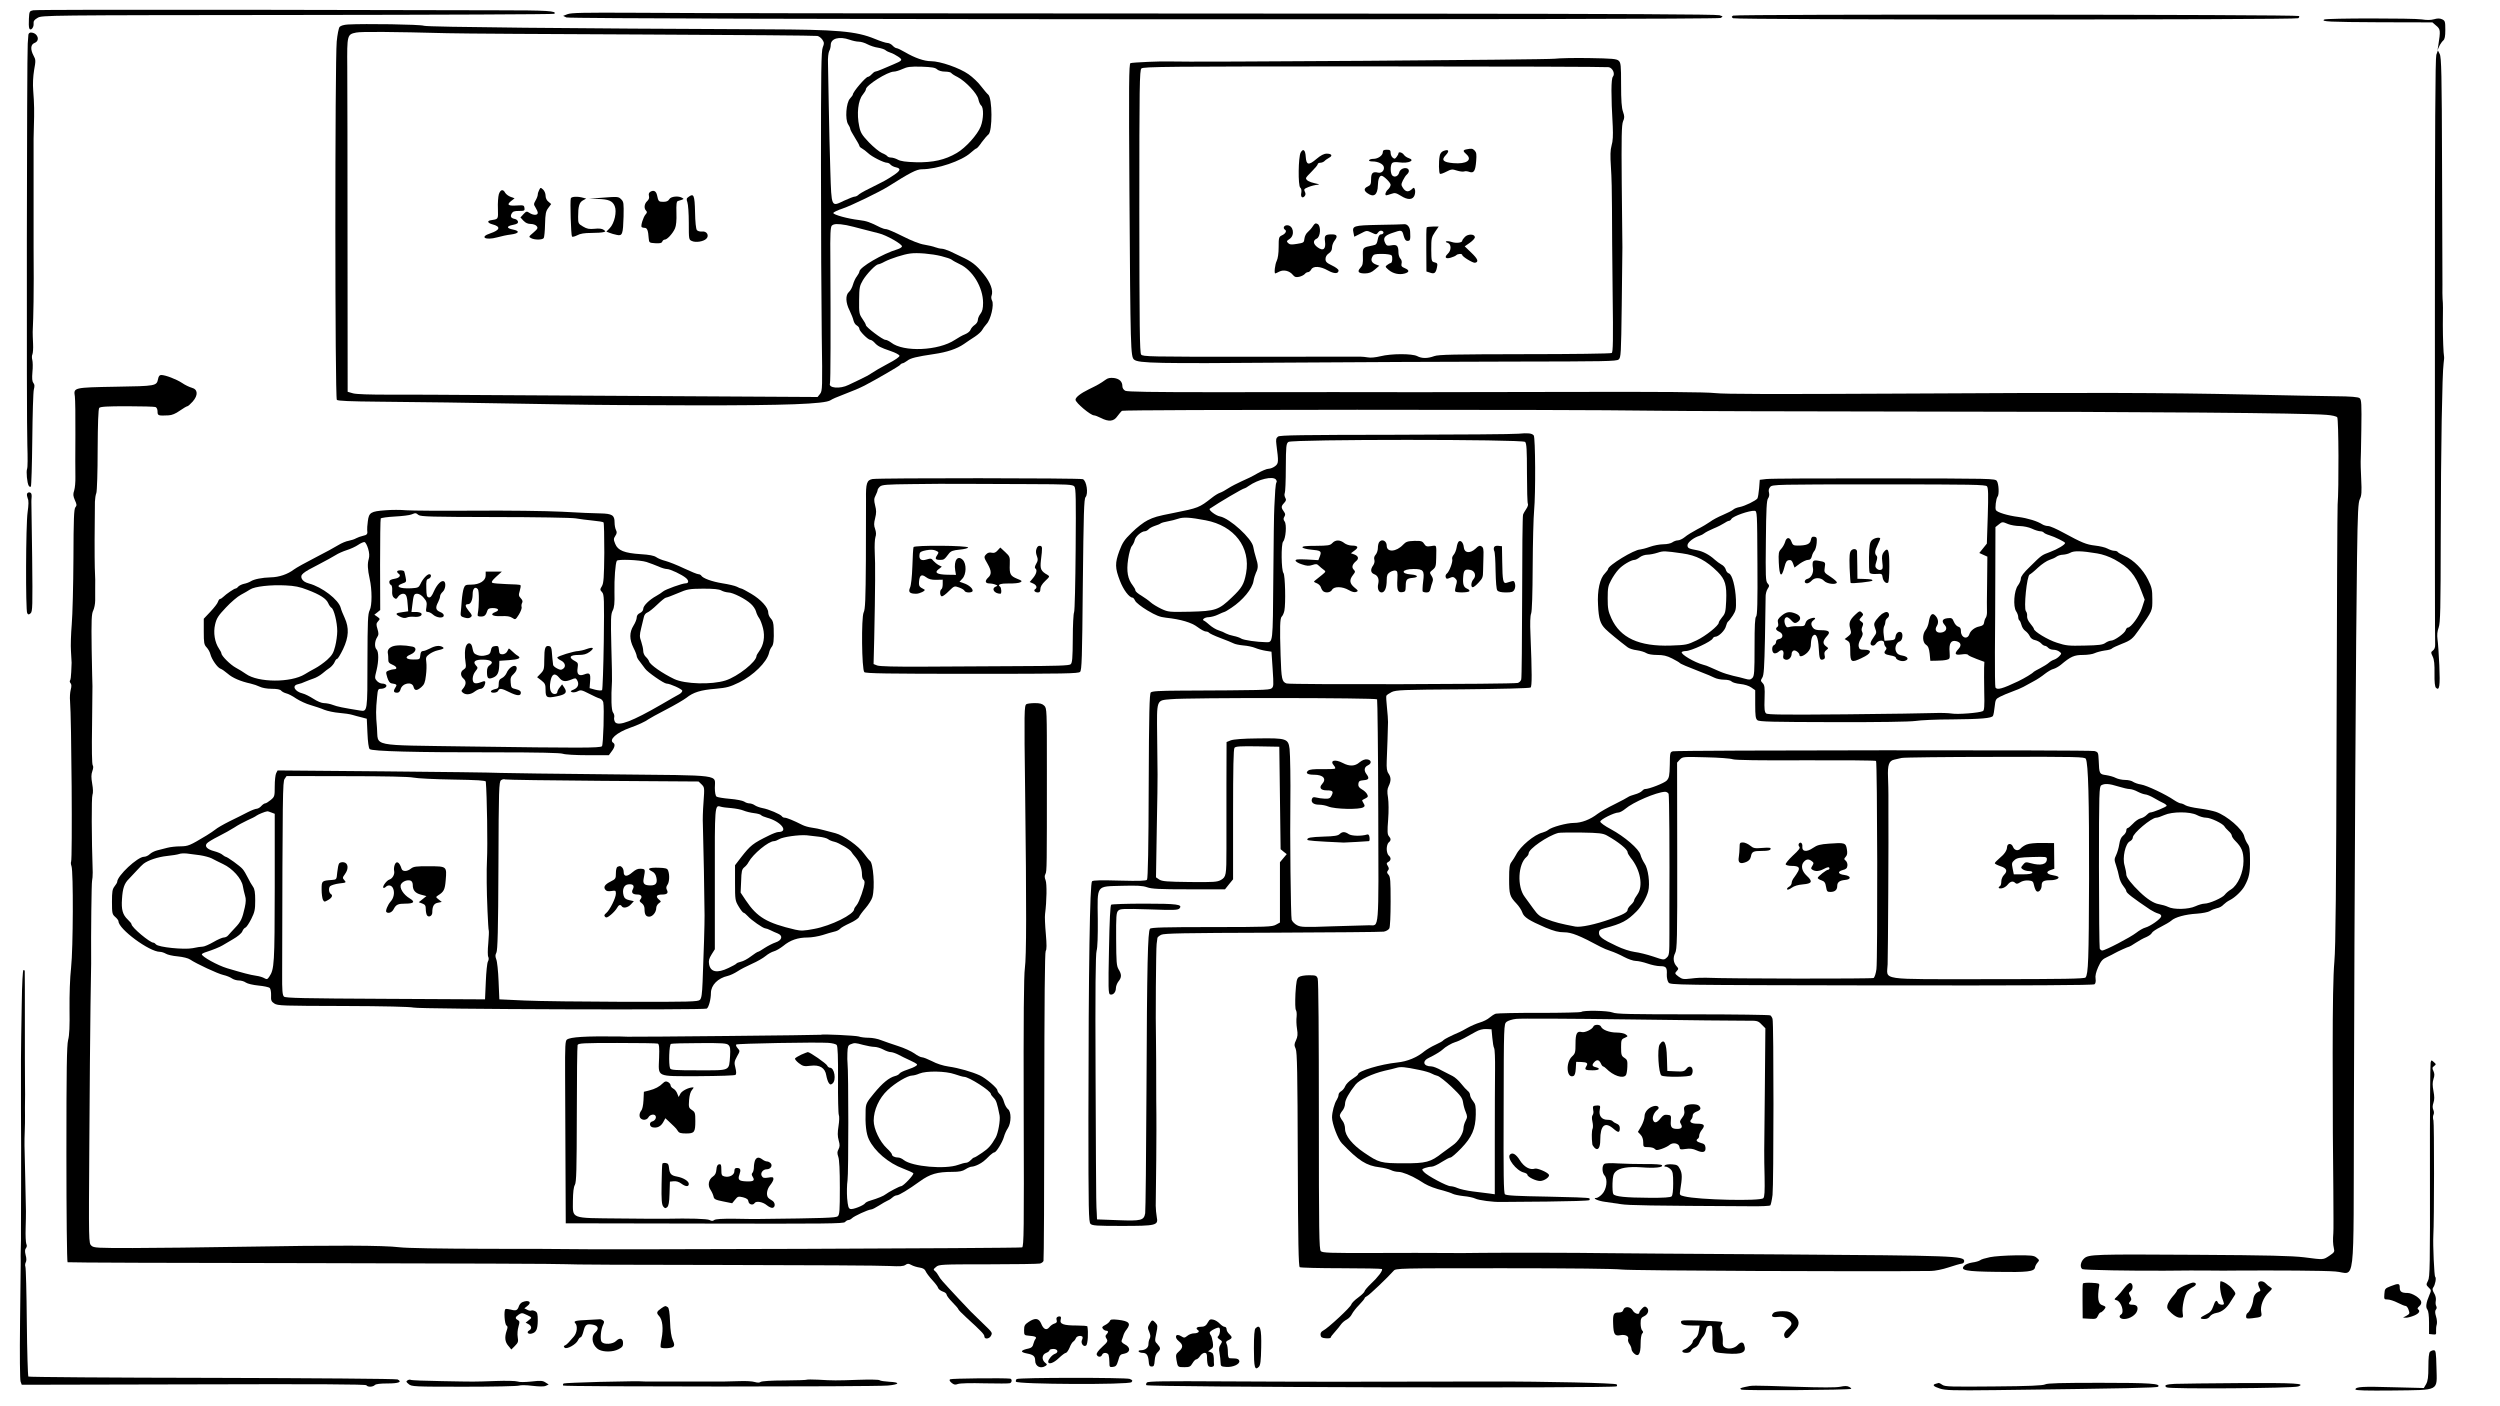 <?xml version="1.0" standalone="no"?>
<!DOCTYPE svg PUBLIC "-//W3C//DTD SVG 20010904//EN"
 "http://www.w3.org/TR/2001/REC-SVG-20010904/DTD/svg10.dtd">
<svg version="1.0" xmlns="http://www.w3.org/2000/svg"
 width="1920pt" height="1080pt" viewBox="0 0 1920 1080"
 preserveAspectRatio="xMidYMid meet">
<g transform="translate(0,1080) scale(0.1,-0.1)"
fill="#000000" stroke="none">
<path d="M255 10721 c-29 -6 -30 -9 -33 -65 -2 -32 -1 -65 3 -74 9 -23 36 6
33 36 -2 20 5 30 31 45 33 20 54 20 1997 22 1080 1 1967 5 1971 9 23 22 -49
27 -442 27 -231 0 -1120 2 -1975 4 -855 1 -1568 0 -1585 -4z"/>
<path d="M4358 10691 l-33 -13 25 -12 c36 -16 8833 -20 8864 -4 20 11 20 12
-9 21 -20 7 -805 11 -2275 12 -2461 1 -4104 2 -4730 3 -223 1 -416 1 -430 1
-83 -1 -490 1 -902 3 -386 2 -483 0 -510 -11z"/>
<path d="M13310 10680 c-13 -9 -13 -11 0 -20 20 -13 4319 -13 4340 0 8 5 11
13 6 17 -12 12 -4328 15 -4346 3z"/>
<path d="M17850 10650 c-26 -16 35 -19 425 -21 l406 -1 30 -26 c32 -27 33 -37
15 -152 l-6 -35 14 31 c8 17 22 36 30 43 12 10 16 32 16 82 0 64 -2 70 -25 81
-18 8 -35 8 -62 0 -25 -7 -56 -7 -93 -1 -64 10 -733 10 -750 -1z"/>
<path d="M2673 10612 c-32 -2 -56 -9 -65 -19 -7 -9 -17 -59 -22 -112 -14 -153
-14 -2737 1 -2752 8 -8 101 -12 325 -14 295 -2 614 -7 1428 -21 190 -4 638 -7
995 -7 693 -1 999 10 1043 39 13 9 54 27 90 40 63 24 138 55 172 73 92 48 262
147 271 157 6 8 16 14 21 14 5 0 21 9 35 19 25 21 73 32 207 52 97 14 174 39
229 77 23 16 61 42 85 57 24 16 48 38 54 49 6 12 22 33 35 48 32 33 59 149 42
179 -6 12 -8 28 -4 37 15 40 -7 102 -63 170 -55 68 -91 95 -172 132 -25 12
-63 30 -86 41 -23 10 -51 19 -62 19 -11 0 -33 5 -49 11 -15 6 -53 15 -84 20
-35 5 -100 31 -165 64 -60 30 -117 55 -127 55 -11 0 -31 6 -45 13 -81 41 -106
50 -164 57 -87 10 -198 41 -198 54 0 6 33 22 73 35 65 22 282 127 349 169 164
104 218 132 257 132 118 0 307 64 376 127 20 18 40 33 44 33 4 0 23 21 41 48
19 26 42 52 51 59 32 24 31 281 -2 307 -8 6 -31 34 -53 62 -21 29 -65 71 -98
94 -68 48 -217 100 -287 100 -53 0 -125 25 -200 69 -29 17 -58 31 -65 31 -7 0
-21 9 -31 20 -10 11 -28 20 -39 20 -12 0 -55 14 -96 31 -145 60 -288 72 -845
74 -1463 6 -2588 17 -2618 27 -30 11 -455 17 -584 10z m762 -67 c105 -3 782
-7 1505 -10 723 -3 1325 -8 1337 -11 13 -2 30 -16 39 -29 14 -22 15 -29 3 -58
-12 -26 -14 -189 -14 -907 0 -481 3 -1068 6 -1303 6 -408 5 -429 -13 -452
l-19 -24 -1037 6 c-570 3 -1260 7 -1532 9 -272 2 -599 4 -726 3 -143 0 -246 3
-272 10 l-42 12 -1 1137 c0 625 -1 1236 -2 1356 -2 248 -1 252 69 266 37 8
282 6 699 -5z m3090 -50 c22 -8 54 -15 70 -15 17 0 47 -9 67 -20 21 -11 57
-23 80 -26 24 -4 50 -12 58 -19 8 -7 26 -16 40 -20 14 -4 40 -18 58 -30 37
-25 34 -30 -38 -60 -25 -10 -64 -27 -87 -37 -23 -10 -46 -18 -51 -18 -5 0 -17
-9 -27 -20 -10 -11 -23 -20 -29 -20 -18 -1 -116 -116 -116 -136 0 -4 -10 -18
-22 -31 -30 -32 -39 -160 -14 -198 9 -13 16 -29 16 -35 0 -6 16 -36 35 -66 19
-30 35 -59 35 -64 0 -5 9 -14 20 -20 11 -6 32 -22 47 -36 29 -28 121 -74 146
-74 8 0 20 -6 26 -14 7 -8 26 -18 42 -21 40 -9 36 -25 -17 -60 -63 -41 -46
-32 -219 -119 -22 -11 -46 -26 -53 -33 -7 -7 -20 -13 -28 -13 -8 0 -44 -14
-81 -31 -100 -48 -97 -56 -106 227 -4 131 -10 356 -12 499 -2 143 -5 292 -6
330 -2 40 3 80 9 92 7 12 12 33 12 47 0 51 65 69 145 41z m672 -228 c12 -10
36 -17 61 -17 22 0 44 -5 47 -10 4 -6 25 -20 48 -31 62 -32 153 -128 161 -172
4 -19 13 -40 21 -47 21 -17 19 -104 -3 -161 -24 -62 -115 -164 -184 -204 -90
-53 -183 -74 -313 -71 -78 2 -119 8 -140 20 -16 9 -40 16 -52 16 -12 0 -25 5
-28 10 -4 6 -22 17 -42 25 -19 8 -64 45 -99 81 -54 57 -65 74 -75 123 -21 97
-9 201 27 244 13 16 24 34 24 41 0 31 167 136 215 136 13 0 42 9 66 20 37 17
60 20 146 18 79 -3 106 -7 120 -21z m-697 -1196 c25 -5 81 -19 125 -31 44 -12
100 -26 125 -32 56 -13 183 -85 177 -101 -2 -7 -17 -16 -33 -21 -117 -35 -294
-139 -294 -172 0 -6 -9 -22 -19 -36 -11 -13 -24 -42 -30 -63 -6 -22 -20 -48
-31 -57 -28 -24 -26 -83 5 -143 13 -27 27 -62 30 -77 4 -16 15 -33 26 -38 10
-6 19 -17 19 -26 0 -17 67 -84 84 -84 7 0 21 -9 32 -21 24 -27 45 -38 124 -65
36 -12 66 -28 68 -36 2 -8 -32 -32 -90 -62 -51 -27 -106 -59 -123 -71 -16 -12
-57 -34 -90 -49 -33 -15 -73 -34 -88 -42 -66 -33 -157 -25 -143 12 5 14 6 399
3 958 -2 187 1 242 11 253 15 15 46 16 112 4z m729 -238 c36 -9 73 -21 81 -28
8 -7 36 -22 61 -34 100 -47 179 -179 179 -297 0 -43 -6 -66 -20 -84 -11 -14
-20 -35 -20 -47 0 -13 -11 -30 -25 -39 -13 -9 -27 -25 -31 -36 -3 -11 -22 -27
-42 -35 -21 -8 -55 -28 -78 -43 -126 -84 -395 -96 -490 -21 -15 11 -34 21 -44
21 -21 0 -150 98 -150 113 0 6 -12 28 -27 49 -25 37 -26 45 -25 144 1 96 4
109 29 152 30 50 100 122 118 122 6 0 29 9 50 21 47 24 146 56 195 62 55 8
166 -2 239 -20z"/>
<path d="M4141 9341 c-6 -11 -11 -27 -11 -36 0 -9 -8 -30 -17 -45 -15 -27 -15
-30 0 -54 9 -14 17 -32 17 -41 0 -19 -34 -20 -64 0 -21 14 -24 13 -46 -10
l-23 -25 23 -25 c16 -17 34 -25 56 -25 17 0 38 -7 45 -16 12 -15 9 -21 -24
-50 -37 -31 -38 -33 -18 -43 27 -15 88 -14 97 1 4 6 9 54 10 106 2 80 6 100
25 125 l22 30 -21 18 c-14 10 -22 29 -22 47 0 16 -9 37 -19 46 -19 17 -20 17
-30 -3z"/>
<path d="M3831 9308 c-5 -18 -9 -68 -7 -111 2 -84 5 -79 -57 -89 -29 -5 -20
-22 15 -31 66 -17 59 -44 -16 -69 -86 -28 -39 -56 52 -31 31 9 79 19 106 22
63 8 71 27 16 38 -52 10 -52 26 0 36 31 6 40 13 38 25 -2 9 -12 18 -23 20 -30
6 -38 18 -26 41 9 17 21 21 57 21 41 0 45 2 42 23 -3 20 -7 22 -55 19 -70 -5
-84 5 -49 33 l28 22 -30 11 c-17 6 -35 20 -42 31 -16 31 -37 26 -49 -11z"/>
<path d="M4996 9328 c-12 -7 -16 -17 -12 -33 4 -15 -1 -28 -14 -40 -22 -20
-26 -55 -8 -73 9 -9 8 -16 -4 -29 -18 -20 -39 -89 -30 -97 3 -3 13 -6 23 -6
19 0 27 -19 31 -80 3 -34 4 -35 51 -38 35 -2 49 1 53 12 3 9 12 16 20 16 18 0
62 48 78 86 9 20 13 63 11 118 -2 67 1 89 11 92 49 15 49 15 34 24 -28 18 -88
12 -100 -10 -8 -14 -21 -20 -46 -20 -35 0 -38 3 -48 51 -7 31 -25 41 -50 27z"/>
<path d="M5287 9287 c-15 -10 -16 -17 -8 -40 6 -16 11 -87 11 -158 0 -127 0
-130 24 -140 29 -14 89 -4 110 17 25 24 5 60 -31 56 -17 -2 -35 3 -41 11 -7 8
-13 64 -14 138 -3 131 -10 147 -51 116z"/>
<path d="M4384 9277 c-7 -20 1 -285 9 -294 4 -4 22 1 40 10 23 13 56 18 108
18 41 0 83 3 93 6 19 5 19 6 2 18 -12 9 -35 12 -69 8 -42 -4 -59 -1 -89 17
-36 21 -38 24 -38 75 0 80 9 111 37 126 l25 14 -23 6 c-42 12 -89 10 -95 -4z"/>
<path d="M4605 9280 l-80 -6 67 -2 c82 -2 113 -15 129 -55 18 -42 -2 -131 -37
-168 l-27 -28 24 -9 c13 -5 38 -13 56 -16 43 -10 48 5 52 141 2 102 1 113 -18
132 -22 22 -24 22 -166 11z"/>
<path d="M218 10533 c0 -10 -3 -40 -5 -68 -7 -82 -10 -2905 -3 -3085 3 -91 3
-172 -2 -181 -8 -19 0 -110 13 -130 4 -7 11 -10 16 -6 4 5 9 167 11 360 2 194
7 368 12 386 7 26 6 39 -4 50 -9 12 -11 35 -7 83 4 37 3 79 -1 94 -4 15 -4 34
1 43 4 9 7 45 5 81 -4 92 -4 85 1 195 2 55 4 192 4 305 -1 113 -1 219 -1 235
0 38 0 787 0 840 0 22 1 60 2 85 4 126 3 183 -5 285 -4 52 -1 107 7 157 13 70
13 80 -4 110 -26 49 -23 86 7 98 47 18 24 80 -29 80 -9 0 -17 -8 -18 -17z"/>
<path d="M18711 10379 c-8 -26 -11 -549 -11 -2010 0 -1957 0 -2452 2 -2518 1
-22 -5 -38 -17 -47 -16 -12 -17 -15 -2 -46 12 -25 15 -60 14 -131 -1 -66 3
-101 11 -109 27 -27 33 14 26 172 -4 85 -10 176 -14 201 -4 32 -2 60 9 90 13
38 15 136 16 699 1 680 11 1252 22 1330 4 25 5 50 3 55 -4 15 -9 140 -9 240 0
50 1 108 1 130 0 22 -1 54 -3 70 -1 17 -2 66 -1 110 0 44 -1 454 -3 911 -2
708 -5 835 -18 859 l-14 28 -12 -34z"/>
<path d="M11940 10349 c-54 -8 -2838 -28 -2960 -21 -51 3 -283 -7 -298 -13
-12 -4 -13 -169 -8 -988 8 -1215 9 -1266 36 -1289 34 -28 177 -31 1160 -23
520 4 1304 7 1744 8 710 1 800 2 817 16 18 15 19 40 24 416 3 220 5 420 5 445
-1 25 -3 245 -5 490 -3 359 -1 451 10 478 12 27 12 38 0 73 -11 30 -15 88 -15
209 0 150 -2 169 -19 184 -16 14 -48 17 -227 20 -115 2 -234 -1 -264 -5z m416
-65 c31 -8 49 -52 31 -73 -14 -16 -15 -140 -1 -383 3 -67 1 -113 -9 -145 -10
-37 -11 -76 -5 -168 5 -66 8 -208 8 -315 0 -107 2 -399 5 -649 5 -366 3 -456
-7 -462 -7 -5 -308 -9 -668 -9 -544 -1 -662 -3 -695 -15 -52 -19 -95 -19 -131
0 -39 20 -199 20 -282 -1 -37 -9 -77 -13 -95 -9 -18 3 -45 6 -62 6 -16 0 -398
-1 -849 -1 -771 0 -819 1 -832 17 -11 15 -13 211 -14 1100 0 970 2 1083 16
1097 14 14 190 16 1792 16 977 0 1787 -3 1798 -6z"/>
<path d="M11263 9653 c-28 -5 -29 -14 -3 -36 52 -45 4 -79 -99 -70 -79 7 -94
24 -57 62 30 32 22 47 -17 32 -16 -6 -27 -20 -30 -38 -9 -45 -7 -132 2 -138 5
-3 27 5 50 17 37 19 44 20 80 8 22 -7 47 -10 55 -7 9 4 27 2 40 -3 35 -13 47
7 53 83 4 51 2 66 -11 80 -18 17 -22 18 -63 10z"/>
<path d="M9989 9628 c-18 -33 -21 -254 -3 -269 8 -6 11 -21 8 -39 -7 -32 8
-47 26 -26 8 11 8 20 1 34 -9 18 -6 22 29 36 22 9 53 16 68 17 20 1 15 4 -18
11 -46 10 -70 24 -70 40 0 5 20 28 45 52 25 25 45 49 45 55 0 6 9 11 19 11 11
0 26 6 33 13 7 8 24 19 36 26 29 15 19 31 -19 31 -21 0 -46 -13 -79 -41 -60
-51 -78 -47 -82 17 -3 53 -20 67 -39 32z"/>
<path d="M10620 9631 c0 -25 -37 -51 -72 -51 -15 0 -30 -4 -33 -10 -4 -6 7
-10 27 -10 42 0 82 -20 86 -43 5 -27 -18 -49 -44 -43 -40 10 -54 -2 -54 -50 0
-38 -4 -46 -25 -56 -31 -14 -32 -32 -3 -52 49 -35 78 -13 80 60 1 47 12 74 28
74 17 0 70 -53 70 -69 0 -10 -9 -26 -20 -36 -19 -17 -27 -45 -13 -45 4 0 21 5
38 11 28 10 36 8 74 -15 53 -34 92 -32 105 5 5 15 6 35 2 44 -6 16 -8 17 -24
1 -26 -23 -47 -20 -67 10 -15 23 -15 28 -1 58 9 18 22 39 31 46 8 7 15 18 15
26 0 36 -64 28 -74 -10 -7 -28 -33 -41 -52 -25 -17 14 -18 81 -2 97 7 7 27 9
54 5 72 -10 127 15 72 33 -13 4 -29 15 -36 25 -13 19 -42 26 -42 11 0 -5 -6
-17 -14 -27 -12 -16 -16 -17 -30 -6 -9 7 -16 24 -16 37 0 20 -5 24 -30 24 -23
0 -30 -5 -30 -19z"/>
<path d="M10083 9063 c-10 -16 -28 -36 -40 -46 -12 -10 -23 -31 -25 -50 -3
-30 -6 -32 -57 -40 -42 -7 -56 -6 -68 6 -14 13 -12 17 11 32 43 29 29 105 -19
105 -25 0 -35 -23 -15 -35 14 -9 2 -31 -26 -43 -22 -11 -24 -17 -24 -89 0 -50
-6 -88 -15 -107 -13 -25 -21 -96 -11 -96 2 0 16 6 31 14 33 17 78 7 104 -25
14 -17 23 -20 48 -15 18 4 37 14 44 22 6 8 17 14 25 14 7 0 18 9 24 20 15 29
70 26 128 -7 48 -27 82 -27 82 0 0 8 -22 25 -50 38 -41 20 -50 28 -50 50 0 17
9 32 25 43 17 11 25 26 25 45 0 16 9 40 21 55 24 31 18 46 -21 46 -52 0 -60
-8 -54 -54 8 -59 -13 -77 -56 -46 -35 25 -39 53 -8 67 30 13 35 98 7 113 -15
8 -22 5 -36 -17z"/>
<path d="M10589 9073 c-195 -4 -206 -7 -194 -62 l6 -29 48 24 c47 25 48 25 84
8 36 -17 38 -17 51 1 8 11 19 16 30 12 19 -8 12 -27 -9 -27 -8 0 -17 -12 -21
-27 -10 -49 -13 -52 -41 -58 -79 -16 -78 -14 -76 -85 2 -53 -2 -69 -19 -87
-27 -29 -16 -43 35 -43 32 1 51 8 76 30 l34 29 -27 10 c-32 13 -41 33 -26 60
9 18 20 21 73 21 35 0 68 -5 74 -11 10 -10 6 -59 -6 -59 -4 0 -16 -6 -26 -14
-18 -13 -18 -15 10 -39 33 -28 80 -39 121 -28 39 10 40 26 4 41 -26 11 -30 17
-26 36 4 13 0 29 -9 38 -8 8 -15 30 -15 48 0 50 -12 62 -53 54 -30 -6 -38 -3
-47 14 -21 40 -9 60 50 80 75 26 78 26 90 -20 8 -29 16 -40 30 -40 21 0 23 9
20 70 -1 37 -23 62 -49 58 -9 -1 -95 -4 -192 -5z"/>
<path d="M10957 9053 c-3 -5 -4 -82 -3 -173 l1 -165 28 -9 c33 -12 44 -3 53
41 6 28 3 33 -18 38 -24 6 -25 9 -26 98 0 85 2 95 28 134 l29 43 -44 0 c-24 0
-46 -3 -48 -7z"/>
<path d="M11251 8981 c-12 -12 -21 -25 -21 -30 0 -15 -46 -21 -79 -10 -17 6
-36 8 -43 6 -8 -4 -4 -8 10 -12 29 -10 30 -57 1 -84 -29 -27 -17 -42 23 -30
17 5 36 13 42 19 12 12 46 13 46 2 0 -13 82 -63 98 -60 31 6 22 29 -28 77
l-51 49 40 28 c23 16 40 36 38 44 -4 24 -53 24 -76 1z"/>
<path d="M1214 7890 c-11 -54 -14 -55 -324 -60 -327 -6 -326 -6 -315 -75 3
-22 5 -155 4 -295 -1 -140 -1 -285 0 -323 1 -37 -3 -83 -9 -103 -10 -30 -9
-42 5 -75 15 -33 16 -41 4 -55 -11 -14 -14 -88 -15 -393 -1 -207 -7 -434 -13
-506 -6 -71 -9 -164 -6 -205 3 -41 5 -82 5 -90 -1 -8 -2 -40 -3 -72 -1 -31 -5
-60 -9 -64 -4 -4 -3 -13 4 -21 8 -10 8 -24 1 -51 -5 -20 -8 -59 -5 -87 11
-124 19 -1216 8 -1233 -3 -6 -2 -21 3 -34 15 -40 13 -631 -3 -779 -9 -80 -13
-208 -12 -319 2 -130 -1 -201 -11 -238 -10 -42 -13 -219 -13 -877 0 -453 4
-826 9 -829 4 -3 865 -6 1912 -7 1047 -2 1908 -5 1914 -8 5 -3 545 -6 1200 -6
654 -1 1235 -4 1289 -8 77 -4 104 -2 119 8 17 12 24 12 46 0 14 -8 43 -17 64
-20 26 -4 40 -13 46 -28 5 -12 27 -42 50 -67 23 -25 44 -52 46 -62 3 -9 19
-21 35 -27 17 -5 30 -16 30 -24 0 -7 20 -34 45 -59 25 -25 45 -49 45 -53 0 -4
28 -33 62 -64 115 -105 138 -129 138 -145 0 -23 37 -20 50 4 13 25 14 24 -61
96 -89 86 -96 92 -187 190 -135 145 -139 150 -153 175 -7 13 -19 30 -28 37
-14 11 -14 14 8 32 22 19 38 20 400 20 207 0 386 3 398 6 12 3 24 12 27 20 3
8 6 544 6 1191 1 809 4 1181 11 1190 8 9 8 48 1 130 -6 65 -9 134 -6 153 13
101 15 233 4 260 -8 20 -9 34 -1 48 11 20 11 50 11 789 0 471 0 483 -20 503
-15 15 -33 20 -72 20 -29 0 -59 -4 -65 -8 -17 -11 -18 -47 -10 -677 11 -885
10 -1263 -2 -1350 -8 -56 -11 -392 -9 -1108 3 -905 1 -1029 -12 -1037 -11 -7
-3347 -19 -3500 -13 -14 1 -288 2 -608 2 -371 1 -617 5 -675 12 -120 15 -503
16 -1192 4 -308 -5 -693 -10 -856 -10 -275 0 -298 1 -317 18 -21 19 -21 24
-16 780 2 419 7 897 9 1062 3 165 5 311 5 325 -2 244 3 620 7 635 3 11 5 40 5
65 -9 268 -10 575 -2 595 6 15 5 47 -2 86 -8 48 -8 71 1 96 8 22 9 38 3 46 -6
7 -8 126 -5 302 2 160 3 297 3 305 -1 8 -3 136 -6 283 -3 227 -1 273 12 298 8
17 15 51 15 77 0 26 0 66 0 90 1 62 1 69 -3 162 -2 70 -2 327 1 507 1 23 5 53
11 67 5 15 10 160 10 333 1 199 5 312 12 320 8 10 62 13 213 13 112 0 210 -3
219 -6 10 -4 16 -18 16 -35 0 -31 5 -33 84 -29 26 1 55 13 87 36 27 19 53 34
58 34 5 0 23 16 41 36 43 49 40 94 -7 106 -18 5 -52 21 -75 37 -44 29 -128 61
-160 61 -13 0 -20 -10 -24 -30z"/>
<path d="M8490 7883 c-39 -28 -60 -40 -128 -73 -63 -31 -102 -61 -102 -80 0
-23 116 -120 142 -120 8 0 31 -9 53 -20 60 -31 99 -27 126 13 13 17 29 37 36
42 14 10 3444 11 4068 1 171 -3 1127 -6 2125 -7 1692 -1 2888 -11 3057 -25 41
-3 77 -11 83 -19 11 -13 13 -553 3 -670 -2 -27 -6 -795 -8 -1705 -3 -1248 -7
-1692 -17 -1805 -9 -101 -13 -328 -13 -700 1 -647 1 -650 5 -1050 1 -170 2
-321 0 -335 -4 -50 -3 -86 4 -116 7 -28 4 -32 -34 -58 -49 -32 -41 -32 -195
-12 -93 11 -279 16 -815 19 -803 5 -840 4 -875 -29 -27 -25 -33 -68 -12 -81
10 -7 396 -14 637 -12 157 2 239 2 365 1 44 -1 116 -1 160 0 330 2 696 0 780
-7 158 -11 139 -175 143 1216 4 1677 16 3767 24 4265 5 357 9 426 22 452 13
26 15 53 10 154 -3 68 -5 128 -4 133 1 6 3 114 5 242 3 201 1 234 -13 245 -11
9 -64 14 -191 15 -97 1 -396 7 -666 13 -651 14 -1179 16 -2712 7 -929 -5
-1310 -4 -1380 4 -68 8 -420 11 -1148 9 -577 -1 -1086 -2 -1130 -2 -228 1
-976 1 -1566 0 -486 0 -672 3 -687 11 -13 7 -22 21 -22 34 0 36 -22 58 -65 64
-29 3 -47 0 -65 -14z"/>
<path d="M11660 7469 c-36 -4 -461 -7 -946 -8 -720 -1 -884 -3 -899 -14 -15
-12 -17 -22 -12 -63 17 -131 17 -143 -10 -164 -14 -11 -37 -20 -50 -20 -14 0
-52 -16 -85 -35 -33 -20 -88 -47 -122 -61 -33 -15 -80 -39 -103 -54 -22 -15
-52 -31 -65 -35 -12 -4 -40 -21 -61 -38 -97 -76 -102 -78 -297 -117 -122 -24
-147 -31 -197 -56 -29 -14 -83 -56 -120 -93 -58 -56 -72 -78 -96 -141 -35 -95
-34 -132 4 -230 27 -71 72 -130 98 -130 4 0 13 -11 19 -24 6 -13 47 -46 94
-74 66 -39 96 -51 143 -56 113 -12 198 -37 244 -73 24 -18 52 -33 62 -33 10 0
20 -4 24 -9 3 -5 42 -24 88 -41 45 -17 90 -35 101 -41 10 -6 44 -13 75 -16 31
-2 72 -11 91 -19 19 -8 55 -18 80 -22 l45 -7 9 -134 c8 -125 8 -135 -9 -148
-19 -13 -67 -14 -702 -17 -160 -1 -215 -4 -225 -14 -10 -10 -14 -155 -16 -719
-1 -463 -6 -711 -13 -719 -7 -9 -58 -11 -209 -7 -142 4 -203 3 -213 -5 -17
-15 -27 -663 -28 -1821 0 -710 2 -796 16 -810 13 -14 49 -16 238 -16 268 0
284 4 271 68 -4 23 -8 62 -8 87 1 25 2 182 4 350 1 168 2 325 1 350 0 25 -1
74 -1 110 0 256 -1 396 -2 465 -4 137 0 698 5 735 2 19 5 40 6 46 0 6 13 17
29 25 22 11 169 14 852 16 454 2 840 5 857 8 18 3 37 14 43 25 6 11 10 99 10
206 0 160 -2 190 -16 206 -13 14 -14 21 -5 32 10 11 9 19 -1 36 -11 18 -11 22
5 31 21 12 22 32 2 49 -8 7 -15 29 -15 50 0 21 7 43 15 50 19 15 19 29 1 49
-11 13 -12 38 -5 126 5 65 4 134 -1 169 -8 47 -6 66 5 89 19 39 19 67 -1 96
-13 18 -16 41 -14 95 4 79 9 254 10 301 0 17 -3 66 -8 110 -5 44 -7 85 -5 91
2 6 21 19 41 29 34 16 81 18 546 21 296 3 514 8 521 14 11 9 11 110 -1 408 -4
85 -2 144 5 160 7 17 11 151 12 362 1 184 6 378 11 430 12 126 10 561 -3 576
-14 17 -45 20 -119 13z m53 -63 c11 -12 14 -58 14 -239 0 -124 3 -230 7 -236
4 -6 -1 -23 -12 -39 -10 -15 -22 -35 -25 -45 -4 -10 -7 -293 -7 -630 -1 -337
-3 -622 -7 -635 -3 -12 -15 -24 -27 -27 -49 -10 -1746 -14 -1775 -4 -36 13
-40 31 -46 214 -7 215 -5 289 9 300 7 6 16 26 20 45 11 55 6 273 -7 289 -17
20 -19 222 -3 241 21 24 29 132 12 155 -10 14 -11 23 -2 37 8 14 8 22 -2 36
-24 33 -24 43 -2 67 18 19 20 27 10 44 -6 12 -7 27 -3 34 4 6 8 95 8 196 1
168 3 184 20 197 29 21 1797 21 1818 0z m-1914 -289 c6 -8 8 -17 5 -20 -4 -3
-8 -30 -10 -59 -2 -29 -5 -87 -7 -128 -3 -41 -6 -288 -8 -548 -4 -510 -2 -495
-57 -494 -70 1 -169 16 -188 27 -12 8 -39 17 -60 21 -21 4 -48 13 -59 19 -11
7 -36 18 -56 24 -20 6 -51 25 -69 41 -18 16 -37 31 -43 33 -21 7 5 27 36 27
18 1 50 9 72 20 22 11 43 19 47 20 4 0 29 14 55 32 88 58 161 147 170 206 3
20 12 49 19 64 18 35 18 59 -1 117 -8 25 -17 62 -20 81 -10 64 -180 219 -256
234 -31 5 -90 50 -78 59 69 47 255 157 268 157 3 0 18 8 31 18 73 51 185 78
209 49z m-539 -313 c220 -42 346 -207 310 -406 -16 -85 -32 -113 -109 -186
-101 -97 -125 -105 -321 -110 -160 -3 -167 -3 -221 22 -31 15 -68 37 -83 51
-14 13 -47 36 -71 51 -25 14 -45 32 -45 39 0 7 -9 24 -20 38 -39 50 -50 108
-36 202 7 47 20 93 29 102 8 10 19 30 22 46 7 28 52 67 78 67 8 0 20 7 27 14
6 8 28 20 48 27 20 6 42 15 47 20 6 4 30 11 54 15 23 4 59 13 79 20 40 14 91
11 212 -12z m1316 -1375 c3 -6 8 -393 9 -860 3 -947 8 -874 -69 -875 -23 0
-149 -4 -281 -8 -217 -8 -244 -7 -273 8 -18 9 -37 28 -42 42 -7 18 -14 676
-10 914 2 136 -1 356 -6 398 -10 79 -23 84 -242 81 -117 -1 -188 -7 -210 -15
l-32 -13 -1 -328 c0 -180 0 -402 0 -493 0 -203 -2 -214 -42 -238 -29 -16 -53
-18 -240 -16 -175 2 -212 5 -234 19 l-25 17 6 371 c4 205 7 392 6 417 0 25 -2
157 -3 293 -3 291 -8 277 106 287 132 13 1575 11 1583 -1z m-746 -757 l5 -394
23 -19 24 -19 -26 -31 -26 -31 0 -231 0 -232 -31 -17 c-28 -16 -71 -18 -494
-18 -359 0 -465 -3 -473 -13 -17 -21 -23 -269 -27 -1232 -2 -506 -7 -935 -10
-953 -10 -55 -30 -60 -210 -53 l-160 6 -2 50 c-2 28 -3 60 -3 73 0 12 -1 32
-1 45 -1 12 -3 436 -5 942 -3 659 0 930 8 954 7 22 10 111 9 241 -3 269 -16
251 185 257 118 3 158 1 193 -11 35 -13 95 -16 321 -16 l278 0 31 39 31 38 0
498 c0 360 3 502 11 512 9 11 46 13 178 11 l166 -3 5 -393z"/>
<path d="M10232 6629 c-17 -18 -32 -20 -126 -21 -76 0 -106 -3 -103 -12 2 -6
31 -14 64 -17 78 -7 84 -12 70 -50 l-12 -31 -87 5 c-68 3 -88 2 -88 -8 0 -8
22 -21 48 -29 38 -13 55 -14 81 -5 27 9 35 9 49 -5 9 -9 26 -23 37 -31 19 -14
19 -15 -14 -42 -19 -16 -42 -33 -50 -40 -14 -10 -12 -13 11 -22 14 -5 30 -20
33 -33 4 -13 13 -26 19 -30 21 -14 55 -8 66 12 15 28 79 27 129 -2 24 -14 44
-19 57 -14 17 7 16 10 -14 34 -37 31 -41 58 -11 96 19 24 19 27 5 42 -17 17
-10 40 18 64 24 19 19 39 -11 51 l-28 10 28 21 c34 24 27 38 -20 38 -20 0 -46
9 -60 20 -33 26 -67 25 -91 -1z"/>
<path d="M10593 6638 c-6 -7 -11 -28 -11 -47 0 -18 -8 -41 -17 -51 -11 -12
-14 -26 -10 -39 4 -12 0 -30 -9 -43 -23 -32 -20 -57 8 -68 28 -10 39 -38 31
-73 -9 -36 3 -67 26 -67 24 0 39 36 39 95 0 36 5 48 25 61 13 8 32 14 42 12
15 -3 18 -12 15 -65 -5 -84 3 -105 36 -101 24 3 27 7 28 46 0 51 8 60 54 64
48 4 40 22 -12 26 -87 6 -72 42 18 42 76 0 85 -11 74 -95 -5 -38 -6 -73 -4
-77 3 -4 16 -8 29 -8 19 0 26 7 31 28 3 15 10 38 15 51 7 18 5 30 -7 49 -16
25 -16 26 9 46 23 19 26 29 27 91 2 105 5 98 -39 91 -33 -5 -41 -3 -54 18 -14
21 -23 23 -76 22 -51 -2 -63 -6 -85 -29 -52 -56 -126 -61 -126 -8 0 37 -36 55
-57 29z"/>
<path d="M11204 6642 c-6 -4 -14 -24 -17 -46 -3 -21 -14 -47 -23 -57 -9 -10
-14 -25 -11 -33 7 -18 -22 -97 -42 -112 -8 -6 -11 -18 -8 -27 5 -14 10 -15 32
-5 21 9 29 9 42 -5 14 -14 15 -22 5 -53 -6 -21 -9 -41 -6 -46 7 -11 102 -10
109 2 3 6 -5 14 -18 19 -27 11 -35 36 -29 98 4 45 14 54 55 46 34 -7 47 -46
23 -72 -18 -20 -22 -61 -5 -61 7 0 27 16 45 36 29 31 34 42 34 87 1 29 2 81 3
116 2 51 -1 66 -15 75 -14 8 -23 5 -46 -18 -42 -39 -86 -34 -90 11 -3 34 -22
56 -38 45z"/>
<path d="M11474 6596 c-3 -8 -2 -21 2 -28 5 -7 9 -75 10 -151 2 -90 6 -143 14
-152 8 -10 31 -15 66 -15 44 0 55 4 64 21 7 11 9 32 5 46 -4 19 -10 24 -25 19
-11 -3 -29 -9 -40 -12 -26 -8 -31 16 -33 162 l-2 119 -28 3 c-17 2 -29 -2 -33
-12z"/>
<path d="M10442 4946 c-36 -32 -78 -33 -129 -6 -61 32 -104 20 -68 -20 9 -10
12 -20 8 -23 -5 -3 -50 -5 -99 -4 -66 1 -96 -2 -108 -12 -23 -19 -4 -31 47
-31 70 0 97 -32 61 -71 -26 -28 -11 -49 35 -49 47 0 54 -8 37 -41 -10 -20 -19
-24 -51 -23 -22 1 -52 5 -66 9 -20 5 -28 3 -33 -10 -10 -27 12 -45 54 -45 21
0 53 -6 71 -14 52 -21 239 -25 269 -6 13 8 13 13 2 31 -7 11 -12 22 -10 24 2
1 13 8 26 14 19 10 20 15 11 32 -6 12 -24 28 -40 37 -22 13 -29 23 -27 42 3
21 9 25 41 28 40 3 45 15 22 46 -22 29 -18 55 10 68 32 15 28 42 -6 46 -17 2
-37 -6 -57 -22z"/>
<path d="M10288 4394 c-12 -12 -41 -17 -122 -19 -104 -4 -126 -8 -126 -24 0
-7 57 -12 280 -22 8 0 53 2 100 5 47 3 89 5 93 6 5 0 7 12 5 28 -2 18 -8 26
-18 23 -45 -14 -120 -12 -142 3 -29 20 -49 20 -70 0z"/>
<path d="M8534 3852 c-7 -5 -13 -117 -17 -345 -6 -294 -5 -339 8 -344 22 -8
45 16 45 47 0 15 9 39 20 53 25 31 25 53 1 92 -16 27 -18 55 -19 233 -1 175 1
204 16 218 14 15 39 16 237 10 191 -7 223 -6 234 8 25 30 -19 36 -271 36 -134
0 -248 -4 -254 -8z"/>
<path d="M6701 7121 c-44 -8 -52 -33 -50 -156 0 -49 0 -259 -1 -465 -2 -304
-5 -380 -17 -403 -19 -38 -15 -439 5 -459 10 -10 173 -13 827 -13 719 0 816 2
830 15 13 14 16 100 21 670 6 551 9 658 21 672 23 26 8 127 -21 138 -25 9
-1561 10 -1615 1z m1200 -39 c304 -1 337 -3 350 -18 12 -14 13 -92 10 -483 -2
-256 -7 -474 -12 -483 -5 -9 -10 -100 -10 -202 -1 -153 -4 -188 -17 -198 -12
-10 -108 -13 -416 -14 -221 -1 -545 -3 -721 -4 -211 -1 -329 2 -348 9 l-28 11
5 197 c8 381 9 579 4 663 -2 47 0 98 5 114 7 20 6 39 -2 63 -10 27 -10 44 0
83 10 40 10 60 0 98 -10 41 -9 53 4 78 8 16 15 34 15 40 0 6 8 18 18 27 15 14
51 17 243 19 123 2 301 3 394 2 94 -1 321 -2 506 -2z"/>
<path d="M7016 6598 c-3 -7 -7 -74 -9 -148 -3 -81 -10 -146 -18 -163 -15 -34
-3 -47 47 -47 27 0 76 24 64 32 -3 2 -14 8 -25 14 -15 9 -19 20 -17 45 4 52
19 62 53 37 21 -16 43 -22 79 -21 l50 1 0 -34 c0 -18 -4 -36 -10 -39 -15 -9
-12 -55 4 -55 7 0 32 18 54 41 41 40 42 40 78 27 20 -7 39 -19 41 -25 7 -18
63 -17 63 0 0 19 -30 45 -69 58 l-32 11 22 24 c31 33 33 114 3 144 -39 39 -70
-4 -58 -81 l6 -34 -67 1 c-79 2 -102 16 -66 43 l24 19 -24 12 c-13 7 -31 22
-41 33 -14 19 -20 20 -52 10 -41 -13 -60 1 -54 39 2 19 12 24 51 32 33 6 57 5
74 -3 24 -11 24 -13 10 -35 -19 -28 -13 -36 24 -36 28 0 32 3 67 49 15 19 31
25 83 30 35 3 64 11 64 16 0 16 -414 19 -419 3z"/>
<path d="M7961 6587 c-7 -17 -6 -36 2 -57 10 -26 9 -36 -5 -60 -10 -17 -13
-32 -7 -35 17 -11 9 -43 -17 -74 l-26 -31 26 -11 c27 -12 34 -33 16 -44 -15
-9 -2 -25 21 -25 14 0 19 7 19 26 0 18 13 39 37 62 35 33 36 36 19 46 -52 30
-59 45 -52 110 13 105 12 110 -6 114 -12 2 -21 -5 -27 -21z"/>
<path d="M7661 6572 c-14 -16 -27 -21 -44 -17 -16 4 -30 1 -41 -10 -21 -21
-21 -25 9 -76 30 -53 31 -80 5 -104 -28 -26 -25 -45 8 -46 15 0 36 -4 47 -9
18 -7 19 -8 3 -15 -37 -15 -13 -54 35 -55 11 0 8 48 -3 55 -24 15 6 25 69 24
38 -1 77 3 87 9 16 9 14 12 -24 27 -53 22 -60 35 -57 110 2 58 1 61 -35 95
l-38 35 -21 -23z"/>
<path d="M13565 7121 l-50 -6 -5 -65 c-3 -36 -9 -71 -13 -78 -12 -17 -95 -58
-136 -66 -19 -3 -42 -12 -50 -20 -9 -8 -45 -26 -80 -41 -36 -15 -79 -38 -97
-52 -18 -13 -63 -40 -99 -58 -36 -19 -80 -46 -96 -60 -17 -14 -41 -25 -53 -25
-12 0 -31 -7 -42 -15 -10 -8 -41 -15 -69 -15 -27 0 -75 -9 -105 -20 -30 -11
-63 -19 -73 -20 -46 0 -247 -123 -247 -150 0 -5 -11 -19 -23 -32 -40 -39 -61
-132 -54 -245 5 -106 17 -144 57 -184 22 -23 109 -94 170 -140 11 -9 44 -20
72 -23 28 -4 60 -14 72 -22 12 -8 45 -14 82 -14 48 0 74 -6 116 -27 29 -15 55
-30 58 -34 5 -7 59 -30 170 -73 36 -13 79 -32 95 -40 17 -9 51 -16 76 -16 27
0 51 -6 58 -14 6 -7 36 -16 66 -19 32 -3 67 -14 85 -27 l30 -21 0 -108 c0 -89
3 -111 17 -122 13 -12 118 -14 582 -15 358 -1 590 3 631 9 36 6 162 12 280 12
226 2 305 9 316 27 4 7 10 38 13 70 6 55 8 60 41 77 19 10 62 28 95 40 33 12
71 28 85 36 14 8 48 26 75 41 28 14 68 41 90 59 22 17 52 35 67 38 14 4 39 18
55 31 76 64 103 76 170 76 35 0 76 6 91 14 15 7 49 16 76 20 28 3 52 10 55 15
4 5 38 21 76 36 70 27 84 39 130 105 109 155 105 147 105 238 0 74 -4 91 -33
150 -38 78 -111 152 -180 182 -25 11 -49 25 -52 30 -3 6 -16 10 -28 10 -12 0
-35 8 -52 17 -16 9 -59 19 -95 23 -68 8 -99 21 -245 100 -49 27 -101 50 -115
50 -14 0 -34 6 -45 13 -37 24 -110 47 -185 57 -80 10 -161 35 -171 52 -9 13 1
90 12 103 14 15 10 99 -5 121 -14 19 -35 19 -868 20 -469 1 -875 -1 -903 -5z
m1695 -56 c10 -12 11 -63 6 -228 l-7 -212 -29 -36 -29 -36 31 -14 31 -14 -2
-200 c-2 -110 -2 -213 -1 -229 0 -15 -4 -33 -9 -40 -5 -6 -11 -22 -13 -36 -2
-18 -11 -26 -36 -31 -36 -7 -68 -32 -77 -59 -15 -46 -65 -28 -65 22 0 22 -6
31 -20 35 -12 3 -27 20 -34 37 -12 29 -17 32 -50 28 -40 -5 -47 -23 -19 -54
22 -24 7 -52 -29 -56 -37 -5 -53 20 -33 51 17 26 10 62 -18 85 -20 17 -36 -4
-44 -55 -3 -21 -14 -49 -25 -62 -26 -34 -24 -95 4 -113 17 -11 23 -28 28 -69
l5 -54 50 1 c28 0 62 3 76 7 24 6 25 9 22 59 -6 67 11 94 51 84 36 -9 43 -32
17 -60 -34 -37 -28 -49 23 -42 26 4 47 3 50 -3 4 -6 34 -20 67 -32 l59 -22 -2
-46 c-1 -25 0 -109 1 -186 3 -110 0 -141 -10 -146 -27 -14 -196 -27 -239 -19
-25 4 -85 6 -135 4 -49 -2 -357 -7 -683 -10 -464 -4 -597 -3 -608 7 -12 10
-15 33 -12 114 3 87 0 104 -15 119 -16 17 -16 20 -3 41 13 19 16 77 21 302 3
153 5 295 5 317 -1 21 6 49 15 63 15 23 15 26 0 43 -15 16 -16 52 -13 327 2
243 6 313 17 326 8 11 11 27 7 43 -5 18 -2 32 10 45 16 18 47 19 834 19 721 0
819 -2 830 -15z m-1763 -590 c2 -303 -1 -402 -10 -410 -9 -7 -12 -70 -12 -232
0 -195 -2 -225 -17 -240 -14 -14 -23 -15 -55 -6 -21 6 -63 17 -93 23 -30 7
-75 21 -100 32 -25 11 -58 26 -75 33 -16 8 -41 17 -55 20 -67 18 -174 81 -164
97 3 4 17 8 31 8 40 0 199 74 207 97 3 7 12 13 20 13 25 0 74 49 81 80 4 16
11 32 16 36 5 3 22 24 37 47 24 38 26 50 24 122 -4 99 -29 193 -54 201 -10 3
-21 16 -24 30 -4 14 -18 31 -33 38 -14 8 -38 25 -52 38 -40 37 -91 64 -135 72
-65 12 -74 16 -74 39 1 22 47 58 92 72 13 4 30 13 38 20 8 7 40 23 70 36 30
12 67 31 82 41 14 10 31 18 37 18 5 0 14 6 18 14 12 22 139 66 178 63 20 -2
20 -10 22 -402z m1926 300 c20 -8 60 -15 89 -15 31 -1 69 -9 93 -20 22 -11 50
-19 62 -20 12 0 24 -4 28 -9 3 -5 22 -15 43 -21 43 -13 122 -52 122 -60 0 -13
-58 -48 -115 -69 -67 -25 -65 -24 -157 -115 -46 -44 -68 -73 -68 -90 0 -13
-10 -36 -22 -52 -30 -38 -39 -161 -14 -199 9 -13 16 -33 16 -44 0 -11 4 -22 9
-26 5 -3 12 -19 16 -35 4 -17 17 -37 29 -45 13 -9 28 -27 34 -40 7 -16 23 -28
41 -31 17 -4 38 -15 47 -25 9 -11 23 -19 29 -19 7 0 18 -7 25 -15 7 -8 25 -15
39 -15 15 0 36 -6 46 -14 19 -14 19 -15 1 -35 -10 -11 -28 -23 -40 -27 -11 -3
-30 -14 -41 -24 -11 -10 -40 -28 -65 -41 -25 -13 -47 -25 -50 -28 -12 -14 -69
-48 -120 -73 -122 -58 -162 -69 -175 -48 -3 5 -5 128 -4 272 1 145 3 420 3
611 l1 349 24 19 c28 23 29 23 74 4z m-2503 -225 c109 -15 183 -54 272 -142
58 -59 70 -100 65 -223 -4 -84 -7 -97 -31 -125 -14 -17 -26 -36 -26 -42 0 -22
-99 -102 -170 -136 -71 -34 -81 -36 -199 -40 -243 -8 -388 59 -456 210 -24 53
-28 75 -28 152 0 79 3 97 26 139 14 27 39 64 56 82 29 34 98 75 124 75 8 0 26
9 40 20 14 11 40 20 59 20 18 0 53 7 78 15 45 15 55 14 190 -5z m3185 0 c44
-7 94 -25 135 -47 110 -60 160 -118 205 -240 l26 -68 -21 -65 c-20 -62 -84
-150 -109 -150 -5 0 -13 -9 -16 -20 -8 -24 -86 -80 -112 -80 -10 0 -30 -8 -43
-17 -20 -15 -51 -19 -160 -21 -122 -3 -143 -1 -213 22 -70 22 -177 87 -177
107 0 4 -12 22 -27 40 -17 20 -26 41 -25 56 2 13 -2 31 -9 39 -18 22 7 274 29
282 6 2 35 25 64 53 29 27 69 53 88 59 19 6 44 17 54 25 11 8 34 15 50 15 17
1 42 7 56 15 27 16 85 15 205 -5z"/>
<path d="M13907 6652 c-6 -31 -33 -42 -104 -42 -29 0 -36 5 -45 31 -13 37 -39
35 -49 -5 -5 -16 -18 -39 -30 -52 -19 -20 -21 -32 -18 -103 5 -111 21 -123 44
-34 9 37 17 49 34 51 16 3 24 -4 32 -27 l11 -30 40 30 c23 16 51 29 63 29 17
0 25 8 30 28 3 15 13 34 20 42 7 8 15 35 17 60 3 40 0 45 -18 48 -17 2 -23 -4
-27 -26z"/>
<path d="M14375 6650 c-15 -16 -19 -40 -21 -128 -1 -60 1 -114 5 -121 5 -7 25
-11 52 -9 41 3 44 1 47 -24 4 -30 26 -53 42 -43 6 4 10 53 10 125 0 127 -9
151 -42 111 -14 -19 -17 -33 -12 -77 6 -45 4 -55 -10 -60 -10 -4 -24 0 -33 9
-13 13 -13 21 -3 52 9 27 9 40 1 48 -15 15 -13 36 9 82 11 22 19 43 20 48 0
15 -48 6 -65 -13z"/>
<path d="M14217 6572 c-12 -14 -15 -39 -12 -131 3 -62 6 -115 8 -118 8 -7 167
10 167 18 0 9 -8 11 -75 13 l-40 1 -1 100 c-1 55 -2 105 -2 111 -3 20 -29 23
-45 6z"/>
<path d="M13923 6485 c-3 -9 -3 -29 0 -44 8 -37 -12 -79 -40 -86 -27 -6 -31
-35 -5 -35 10 0 25 9 35 20 22 27 71 26 96 -1 21 -23 91 -32 98 -13 2 6 -20
25 -48 44 -50 32 -51 34 -45 72 7 41 6 42 -52 52 -24 4 -34 2 -39 -9z"/>
<path d="M14247 6078 c-42 -40 -50 -63 -37 -108 9 -32 8 -37 -16 -57 l-27 -21
22 -13 c18 -12 21 -23 21 -82 0 -84 9 -89 89 -50 74 34 83 63 21 63 -33 0 -41
4 -45 23 -4 15 2 37 15 60 16 26 19 41 12 53 -7 12 -6 26 1 42 9 20 8 27 -8
38 -18 13 -18 14 0 34 17 19 17 22 3 36 -14 14 -19 12 -51 -18z"/>
<path d="M13682 6071 c-27 -23 -32 -33 -27 -54 4 -14 2 -28 -4 -31 -18 -12
-13 -26 14 -38 33 -15 31 -51 -2 -56 -14 -2 -23 -10 -23 -22 0 -10 -7 -20 -15
-24 -20 -7 -19 -55 0 -63 9 -3 24 2 35 12 25 23 43 10 36 -26 -4 -22 -1 -29
16 -35 24 -7 48 17 48 47 0 9 7 19 15 23 15 5 45 -18 45 -35 0 -18 32 -8 60
19 21 22 28 38 28 72 1 23 7 49 15 57 24 25 41 -11 45 -96 4 -82 10 -95 35
-85 12 4 15 13 10 32 -4 18 -1 29 13 39 18 14 18 15 -4 31 -26 20 -23 42 11
79 27 30 14 43 -45 43 -37 0 -54 5 -64 18 -18 24 -17 42 3 58 26 18 11 26 -24
13 -20 -6 -33 -19 -37 -35 -6 -22 -11 -24 -54 -23 -26 1 -57 -2 -69 -6 -19 -6
-24 -2 -33 19 -11 29 -4 56 14 56 7 0 22 -11 34 -25 18 -20 26 -23 41 -16 39
22 34 53 -12 70 -44 17 -69 12 -105 -18z"/>
<path d="M14453 6085 c-12 -9 -31 -29 -43 -45 -19 -27 -20 -34 -9 -65 12 -31
11 -38 -7 -62 -31 -43 -36 -63 -17 -70 11 -4 22 1 31 15 18 27 62 30 62 4 0
-10 5 -23 12 -30 8 -8 8 -15 -1 -26 -18 -22 -7 -32 39 -40 22 -3 40 -11 40
-16 0 -16 41 -32 66 -26 38 10 29 33 -15 41 -27 4 -42 13 -49 31 -14 29 2 71
30 79 19 7 26 59 9 69 -18 11 -40 -6 -43 -32 -3 -24 -8 -27 -44 -30 l-41 -3
-6 46 c-4 26 -2 55 3 65 6 10 10 26 10 36 0 9 7 22 17 29 18 13 12 45 -9 45
-8 0 -23 -7 -35 -15z"/>
<path d="M208 7008 c-3 -7 0 -23 5 -36 8 -16 7 -48 -1 -106 -14 -97 -16 -754
-3 -775 8 -13 12 -13 26 -1 15 13 16 51 12 429 -3 229 -6 421 -6 426 0 6 0 23
2 40 1 21 -3 30 -14 33 -10 2 -19 -3 -21 -10z"/>
<path d="M2960 6881 c-112 -8 -127 -17 -135 -84 -4 -29 -6 -60 -5 -67 5 -31
-1 -39 -32 -45 -18 -4 -42 -13 -53 -19 -11 -7 -36 -15 -56 -19 -20 -3 -56 -18
-80 -33 -24 -15 -104 -59 -177 -96 -74 -38 -148 -79 -165 -92 -47 -36 -114
-59 -177 -60 -68 -2 -129 -14 -155 -31 -11 -7 -35 -16 -52 -19 -17 -4 -37 -14
-44 -22 -6 -8 -15 -14 -20 -14 -10 0 -72 -42 -94 -64 -9 -9 -20 -16 -25 -16
-5 0 -12 -10 -16 -22 -3 -12 -30 -46 -58 -76 l-51 -54 0 -98 c0 -87 2 -101 22
-122 12 -13 25 -36 29 -53 10 -39 54 -103 78 -111 10 -3 35 -21 55 -38 36 -32
98 -59 176 -76 22 -5 54 -16 70 -24 18 -9 55 -16 91 -16 41 0 66 -5 73 -14 7
-8 24 -17 39 -21 15 -3 50 -21 77 -40 28 -18 77 -41 110 -50 33 -10 80 -25
105 -36 25 -10 77 -21 115 -24 39 -3 84 -10 100 -15 17 -5 49 -14 71 -19 l41
-11 5 -110 c3 -68 9 -115 17 -123 17 -17 356 -26 961 -25 336 0 504 -4 523
-11 16 -6 97 -11 191 -11 l162 0 22 30 c24 31 28 55 12 65 -37 23 25 79 130
116 55 19 120 49 140 65 8 6 69 40 135 74 66 34 136 75 157 91 52 42 110 60
223 69 87 8 110 14 182 49 109 54 212 155 229 226 3 17 13 37 20 46 15 17 19
52 16 142 -1 42 -7 62 -22 77 -11 11 -20 32 -20 46 0 38 -55 99 -131 144 -37
22 -71 40 -76 40 -4 0 -20 6 -34 14 -14 7 -64 19 -110 26 -80 13 -151 38 -164
60 -3 5 -13 10 -21 10 -9 0 -58 20 -111 45 -52 25 -116 50 -142 57 -25 6 -57
19 -71 29 -17 12 -54 19 -120 23 -124 8 -175 28 -195 79 -14 34 -13 40 1 62
12 18 13 28 5 44 -6 11 -11 37 -11 59 0 55 -18 67 -109 69 -42 0 -175 6 -296
13 -121 6 -422 10 -670 8 -247 -2 -484 0 -525 3 -41 4 -113 4 -160 0z m254
-36 c17 -13 104 -15 585 -16 311 0 591 -5 621 -10 30 -5 90 -13 132 -17 42 -4
80 -10 83 -14 4 -4 6 -109 6 -234 -2 -191 -5 -232 -18 -255 -16 -26 -16 -29 1
-47 16 -18 17 -48 13 -382 -3 -199 -9 -365 -13 -370 -5 -5 -28 -3 -53 3 l-43
12 4 53 c5 60 -3 69 -46 52 -41 -15 -58 2 -50 50 5 33 3 40 -17 51 -56 29 -46
49 25 49 39 0 60 6 85 24 40 30 28 40 -25 21 -21 -8 -50 -14 -62 -15 -34 0
-162 -40 -162 -50 0 -5 12 -15 27 -22 33 -16 42 -47 18 -64 -14 -11 -23 -10
-46 2 -16 8 -30 20 -31 27 -5 45 -8 67 -10 102 -2 30 -8 41 -22 43 -28 6 -36
-15 -36 -102 0 -73 -2 -82 -27 -108 l-28 -29 33 -25 c28 -22 32 -31 32 -74 0
-58 10 -63 85 -48 70 14 83 29 60 65 l-18 27 -18 -23 c-11 -13 -19 -29 -19
-37 0 -8 -9 -14 -20 -14 -30 0 -43 37 -33 95 10 60 34 71 67 31 24 -31 47 -34
94 -15 28 12 34 12 42 -1 20 -31 11 -60 -22 -75 -28 -11 -30 -15 -15 -21 10
-3 30 -1 44 7 23 12 31 10 86 -18 34 -18 72 -35 84 -38 11 -3 23 -16 26 -28 9
-44 0 -328 -10 -338 -14 -14 -169 -14 -1022 -2 -775 12 -693 -5 -706 145 -9
99 -9 136 1 236 5 55 8 62 27 62 29 0 51 15 43 29 -4 6 -17 11 -30 11 -13 0
-31 9 -41 20 -18 20 -18 24 -3 83 17 70 17 142 0 159 -17 17 -15 64 4 93 13
20 13 30 3 64 -11 36 -10 43 5 60 16 17 15 19 -6 34 l-23 16 23 18 22 18 -1
347 c0 191 2 351 5 356 3 5 52 12 108 15 57 3 114 10 128 16 33 13 32 13 54
-4z m-387 -258 c10 -34 11 -58 5 -80 -11 -36 -9 -80 7 -152 19 -84 19 -205 0
-242 -14 -28 -16 -79 -17 -388 0 -390 0 -391 -56 -382 -130 21 -176 30 -209
43 -20 8 -51 14 -69 14 -18 0 -52 14 -82 34 -28 18 -64 36 -81 40 -62 15 -86
61 -37 71 15 3 41 12 57 20 17 7 45 18 63 24 19 6 49 23 67 38 18 16 45 36 60
46 14 11 30 30 35 43 5 13 14 24 19 24 6 0 26 34 46 75 44 93 47 163 12 240
-13 28 -27 62 -30 76 -16 63 -143 161 -245 188 -29 8 -46 20 -54 36 -14 31 3
46 131 111 52 27 110 59 129 71 18 12 57 29 85 38 29 9 68 27 87 40 19 13 41
23 49 22 8 -1 20 -24 28 -50z m2138 -103 c28 -9 69 -25 93 -35 23 -11 52 -19
63 -19 26 0 116 -43 147 -69 24 -20 22 -41 -2 -41 -26 0 -156 -47 -173 -62
-10 -9 -34 -24 -53 -35 -53 -29 -100 -75 -100 -99 0 -12 -10 -25 -25 -32 -16
-7 -25 -20 -25 -34 0 -13 -11 -41 -25 -63 -32 -52 -32 -105 0 -170 14 -27 25
-56 25 -64 0 -7 10 -26 23 -41 12 -16 30 -41 41 -55 18 -27 145 -115 165 -115
27 0 121 -43 121 -55 0 -8 -11 -20 -24 -27 -14 -7 -76 -43 -138 -79 -221 -128
-328 -169 -354 -135 -6 9 -10 26 -7 37 3 11 -1 27 -9 37 -13 16 -16 112 -8
242 1 14 -1 134 -5 267 -5 212 -4 245 10 273 13 25 16 56 14 143 -2 101 7 220
18 240 8 14 177 7 228 -9z m-2604 -214 c98 -37 145 -68 160 -103 6 -15 18 -31
25 -35 19 -11 44 -112 44 -179 0 -30 -7 -83 -16 -117 -13 -51 -23 -68 -62
-104 -26 -23 -67 -52 -92 -65 -25 -13 -60 -33 -79 -45 -107 -66 -358 -65 -452
2 -19 14 -54 35 -78 48 -41 22 -111 91 -111 111 0 5 -8 21 -18 35 -33 49 -45
123 -30 186 11 47 23 67 83 130 38 41 90 85 115 98 25 13 57 32 71 41 34 23
159 37 273 31 68 -3 109 -11 167 -34z m3179 -5 c14 -8 38 -14 53 -15 35 0 134
-50 174 -88 18 -16 35 -42 39 -58 4 -16 15 -39 24 -51 9 -11 22 -47 30 -78 16
-65 5 -129 -30 -177 -11 -15 -20 -31 -20 -35 0 -45 -144 -159 -238 -189 -106
-34 -312 -28 -394 11 -90 43 -185 109 -193 135 -3 10 -14 25 -25 35 -11 10
-20 30 -20 45 0 15 -7 47 -15 71 -14 39 -14 50 -1 104 8 33 18 72 21 87 3 15
14 29 25 33 12 4 46 31 77 61 31 30 61 54 67 54 6 0 47 15 91 34 75 32 87 34
195 35 82 0 122 -4 140 -14z"/>
<path d="M3050 6411 c0 -6 5 -13 10 -16 23 -14 8 -34 -30 -40 -30 -5 -40 -12
-40 -25 0 -10 6 -20 12 -22 8 -3 11 -20 10 -44 -2 -29 2 -45 14 -55 15 -12 19
-11 32 9 8 12 25 22 37 22 25 0 32 -17 37 -95 l3 -40 -42 -6 c-57 -7 -61 -14
-23 -34 24 -12 39 -14 54 -8 11 6 37 8 56 6 39 -4 66 9 56 26 -4 6 -23 11 -41
11 l-35 0 6 48 c10 85 13 92 38 92 15 0 35 -12 51 -32 22 -26 25 -37 20 -70
-6 -32 -4 -38 11 -38 10 0 27 -9 38 -19 28 -26 80 -32 84 -10 2 10 -8 21 -28
29 -34 14 -38 33 -15 76 8 16 15 36 15 45 0 9 9 24 20 34 21 19 27 69 10 80
-19 11 -52 -21 -76 -73 -17 -40 -28 -53 -41 -50 -15 3 -18 15 -19 70 -2 58 1
68 17 73 21 7 26 35 6 35 -17 0 -51 -37 -68 -75 -13 -27 -19 -30 -69 -33 -93
-5 -131 15 -69 37 30 10 31 13 24 48 -4 21 -9 41 -11 45 -7 11 -54 10 -54 -1z"/>
<path d="M3730 6380 c0 -40 -47 -70 -111 -70 -42 0 -48 -3 -57 -27 -6 -16 -13
-59 -16 -98 -3 -38 -6 -81 -8 -94 -2 -20 3 -27 29 -34 23 -7 37 -6 48 3 13 11
11 17 -15 48 -29 36 -31 52 -5 52 21 0 35 33 35 78 0 43 20 61 40 37 11 -13
10 -133 -1 -190 -3 -16 1 -20 25 -20 28 0 38 10 50 48 4 12 16 17 40 17 44 0
56 -17 21 -30 -47 -18 -24 -35 43 -32 44 2 68 -1 86 -13 24 -16 25 -16 51 25
14 23 24 49 21 58 -3 9 -1 24 4 32 6 10 3 21 -10 35 -17 18 -18 25 -8 58 6 20
9 40 5 43 -3 4 -50 7 -105 8 -54 2 -104 6 -111 10 -9 6 -1 19 30 47 l43 39
-62 0 -62 0 0 -30z"/>
<path d="M3581 5842 c-12 -22 -14 -81 -5 -134 5 -30 2 -39 -15 -50 -27 -16
-27 -48 0 -71 22 -19 19 -48 -7 -78 -13 -14 -12 -18 1 -29 23 -19 60 -15 91 9
15 11 35 21 46 21 11 0 23 11 29 26 13 35 6 39 -30 24 -17 -7 -37 -10 -46 -6
-22 8 -19 59 6 90 20 26 21 28 3 47 -25 28 -5 44 57 43 61 -1 84 -19 52 -41
-17 -11 -23 -25 -23 -52 0 -52 9 -60 47 -45 34 14 45 38 47 94 l1 35 72 5 c77
5 99 16 69 34 -11 6 -30 22 -43 35 -13 13 -24 22 -26 20 -1 -2 -7 -13 -13 -24
-6 -11 -22 -20 -35 -20 -20 0 -25 6 -27 33 -3 29 -6 33 -30 30 -21 -2 -28 -10
-32 -33 -4 -24 -12 -32 -40 -38 -22 -6 -45 -5 -63 2 -28 11 -31 15 -41 64 -7
31 -31 36 -45 9z"/>
<path d="M3013 5835 c-30 -13 -40 -31 -33 -60 1 -5 2 -23 2 -38 -1 -23 6 -31
34 -43 33 -14 38 -34 9 -34 -8 0 -25 -4 -38 -9 -25 -10 -25 -11 -13 -53 9 -29
20 -44 32 -46 43 -7 46 -10 29 -35 -16 -26 -12 -37 16 -37 12 0 21 10 25 25
12 49 89 64 100 20 8 -31 25 -32 60 -2 22 19 29 36 35 88 5 35 6 82 3 104 -5
36 -2 42 23 61 16 12 44 25 63 29 46 10 55 16 39 26 -23 14 -57 10 -96 -11
-21 -11 -45 -20 -55 -20 -12 0 -18 -10 -20 -32 -3 -32 -4 -33 -52 -33 -61 0
-71 19 -22 39 42 18 50 53 14 60 -64 13 -126 13 -155 1z"/>
<path d="M3924 5675 c-12 -8 -27 -27 -33 -43 -7 -16 -23 -34 -37 -40 -18 -9
-24 -19 -24 -46 0 -29 -4 -34 -30 -39 -16 -4 -30 -11 -30 -17 0 -16 50 -12 56
5 8 21 27 19 84 -10 60 -30 90 -32 90 -6 0 14 -10 21 -37 28 -36 8 -38 11 -41
51 -3 35 1 46 23 66 42 39 23 83 -21 51z"/>
<path d="M12848 5030 c-22 -6 -23 -10 -24 -104 -2 -85 -5 -100 -24 -121 -18
-19 -134 -65 -167 -65 -6 0 -16 -7 -23 -15 -7 -8 -31 -20 -54 -26 -22 -6 -46
-15 -52 -20 -6 -5 -53 -30 -105 -56 -52 -25 -110 -59 -129 -73 -57 -44 -124
-70 -182 -70 -56 0 -172 -32 -198 -54 -8 -7 -28 -16 -43 -20 -63 -15 -171
-105 -204 -171 -9 -16 -24 -41 -34 -54 -16 -20 -19 -42 -19 -133 0 -118 5
-133 57 -188 18 -19 38 -49 44 -67 12 -37 51 -62 179 -117 65 -27 100 -36 143
-36 56 0 118 -25 280 -112 18 -10 52 -24 77 -32 25 -8 71 -28 102 -45 32 -17
72 -31 91 -31 18 0 58 -9 90 -20 31 -11 74 -20 96 -20 47 0 55 -10 52 -65 -1
-23 5 -49 13 -60 14 -20 31 -20 1637 -23 1144 -1 1625 1 1635 9 8 6 11 23 8
42 -4 22 3 51 20 90 22 48 33 61 69 77 23 11 49 24 57 29 22 13 106 51 113 51
3 0 25 13 49 29 24 16 60 36 81 44 20 9 40 23 43 32 4 9 34 29 68 46 33 17 70
38 81 48 29 27 109 49 197 54 42 3 87 12 100 20 12 8 37 18 54 22 18 3 40 15
50 27 11 11 32 27 49 35 40 20 93 71 113 108 35 64 43 101 42 200 0 81 -4 105
-19 125 -10 14 -21 39 -25 56 -12 55 -132 159 -218 189 -24 8 -81 20 -128 26
-47 6 -95 17 -107 25 -12 8 -28 14 -35 14 -7 0 -30 11 -51 25 -64 44 -210 113
-254 120 -22 3 -49 13 -60 20 -10 8 -37 15 -61 15 -24 0 -56 7 -72 15 -16 9
-50 18 -75 22 -52 7 -53 10 -57 112 -3 62 -4 65 -33 73 -32 9 -3198 7 -3237
-2z m459 -61 c19 -7 205 -10 561 -8 292 1 535 -1 540 -5 10 -10 13 -1527 3
-1599 -4 -33 -14 -63 -22 -68 -11 -7 -1119 -6 -1289 2 -25 1 -75 -1 -111 -6
-60 -7 -69 -6 -98 15 -29 22 -30 25 -14 42 15 16 15 20 0 36 -26 28 -30 67
-12 102 15 30 17 97 16 748 l-1 715 21 23 c21 22 24 23 200 18 98 -2 191 -9
206 -15z m2712 3 c19 -37 26 -308 25 -922 -2 -623 -6 -731 -27 -757 -7 -10
-169 -13 -747 -13 -858 0 -777 -12 -773 114 3 77 8 1014 6 1161 0 50 0 113 0
140 0 28 -1 88 -3 135 -4 96 7 127 48 136 15 3 41 9 57 13 17 4 339 8 718 8
634 2 688 0 696 -15z m249 -212 c35 -11 75 -20 88 -20 13 0 41 -9 61 -20 21
-11 47 -20 58 -21 11 0 43 -13 70 -29 28 -16 60 -34 73 -39 12 -6 22 -15 22
-19 0 -9 -106 -52 -127 -52 -5 0 -18 -9 -27 -19 -10 -11 -31 -23 -46 -26 -15
-3 -42 -22 -59 -41 -17 -18 -36 -34 -41 -34 -6 0 -10 -9 -10 -19 0 -11 -11
-28 -24 -38 -16 -13 -25 -34 -30 -67 -4 -27 -15 -64 -24 -83 -15 -31 -15 -37
0 -81 9 -26 19 -65 23 -87 4 -21 18 -52 31 -68 13 -16 24 -34 24 -41 0 -14 54
-55 182 -141 20 -13 48 -27 63 -31 16 -4 25 -12 23 -22 -4 -20 -84 -76 -122
-86 -16 -4 -47 -22 -70 -40 -43 -34 -238 -136 -261 -136 -7 0 -15 7 -19 15 -3
9 -6 292 -6 630 0 572 2 615 18 624 26 15 60 13 130 -9z m-3453 -57 c5 -14 8
-449 6 -883 0 -19 0 -107 0 -196 0 -150 -1 -161 -21 -179 -21 -19 -22 -19
-104 9 -45 15 -109 31 -142 35 -35 5 -92 23 -139 46 -107 50 -135 71 -135 100
0 20 7 26 43 36 133 35 174 57 246 130 37 37 77 107 89 154 16 58 0 175 -28
214 -12 18 -26 47 -31 66 -13 46 -121 139 -228 197 -46 24 -81 50 -81 58 0 16
107 70 140 70 10 0 34 13 52 28 59 51 239 128 304 131 12 1 25 -7 29 -16z
m4058 -163 c20 -11 52 -20 70 -20 35 0 127 -44 141 -67 4 -8 19 -24 32 -36 13
-11 24 -27 24 -34 0 -8 12 -26 26 -40 50 -50 64 -83 64 -156 0 -87 -43 -185
-96 -218 -19 -11 -40 -30 -48 -41 -17 -23 -118 -68 -156 -68 -14 0 -45 -9 -69
-20 -53 -25 -168 -27 -210 -5 -16 8 -48 17 -71 21 -38 6 -90 39 -145 92 -62
59 -105 114 -105 135 0 13 -6 44 -13 69 -19 60 6 171 41 187 12 6 22 19 22 29
0 32 143 152 180 152 10 0 37 9 61 20 62 28 199 28 252 0z m-4533 -156 c90
-50 160 -107 160 -130 0 -7 11 -25 23 -41 75 -90 99 -219 52 -283 -14 -19 -25
-39 -25 -45 0 -6 -11 -22 -25 -35 -14 -13 -25 -29 -25 -37 0 -19 -35 -38 -130
-71 -118 -42 -232 -66 -272 -58 -111 21 -160 34 -217 56 -56 21 -69 31 -107
84 -24 34 -53 73 -64 88 -60 78 -52 252 14 307 9 8 16 19 16 27 0 34 144 134
227 157 10 3 90 4 178 3 136 -2 165 -6 195 -22z"/>
<path d="M13360 4293 c0 -21 -3 -55 -6 -75 -8 -45 10 -57 57 -38 21 9 32 22
36 42 7 38 18 43 87 43 42 0 61 4 64 14 4 11 -8 13 -62 9 -60 -5 -70 -3 -95
18 -16 13 -41 24 -55 24 -23 0 -26 -4 -26 -37z"/>
<path d="M13815 4320 c-4 -7 -2 -17 4 -23 9 -9 -4 -26 -50 -68 -34 -32 -58
-62 -55 -68 4 -6 24 -11 44 -11 53 0 67 -11 52 -41 -7 -13 -21 -35 -31 -48
-11 -13 -19 -32 -19 -42 0 -10 -9 -23 -20 -29 -11 -6 -18 -15 -15 -20 3 -6 19
0 35 12 19 14 50 23 86 26 71 6 78 22 30 66 -40 37 -48 82 -20 110 19 19 35
20 58 3 16 -12 17 -16 5 -36 -12 -18 -12 -23 1 -31 22 -14 51 -12 84 5 33 18
46 19 46 5 0 -5 -5 -10 -11 -10 -13 0 -79 -52 -79 -63 0 -4 13 -13 29 -18 23
-8 30 -18 35 -50 6 -35 9 -39 34 -39 34 0 52 16 52 46 0 28 17 42 60 46 50 4
47 31 -4 38 -50 6 -58 26 -14 38 25 6 34 14 36 33 2 14 -4 32 -13 39 -14 12
-14 14 0 30 12 13 14 28 9 58 -8 49 -17 52 -135 43 -71 -5 -93 -11 -125 -33
-49 -34 -86 -29 -82 10 3 26 -15 41 -27 22z"/>
<path d="M15564 4314 c-17 -7 -36 -20 -43 -28 -20 -24 -50 -19 -61 10 -12 31
-44 29 -46 -2 -1 -27 -20 -54 -61 -88 -18 -15 -33 -31 -33 -36 0 -4 19 -14 42
-22 49 -15 59 -37 29 -67 -12 -12 -21 -34 -21 -50 0 -17 -4 -33 -10 -36 -19
-12 -10 -22 15 -17 14 2 34 15 44 28 21 26 41 30 58 13 9 -9 18 -8 38 5 16 10
40 16 63 14 32 -3 37 -7 43 -36 4 -19 12 -39 18 -45 16 -16 41 10 41 43 0 31
14 40 68 40 39 0 71 14 59 26 -4 4 -23 10 -44 13 -46 8 -53 26 -15 39 l29 10
-1 98 -1 99 -90 1 c-53 1 -103 -4 -121 -12z m156 -111 c0 -42 -46 -54 -125
-32 -36 10 -41 9 -58 -12 -18 -22 -18 -24 -1 -36 10 -7 31 -13 47 -13 18 0 27
-4 25 -12 -3 -9 -27 -13 -74 -13 l-68 0 -9 45 c-8 40 -7 46 15 65 20 17 40 20
136 23 104 3 112 2 112 -15z"/>
<path d="M2121 4862 c-6 -11 -11 -57 -11 -100 0 -77 -1 -81 -31 -106 -17 -14
-36 -26 -43 -26 -6 0 -19 -9 -29 -20 -9 -11 -25 -20 -34 -21 -10 0 -42 -12
-71 -27 -29 -15 -92 -47 -140 -70 -48 -24 -96 -52 -107 -62 -11 -9 -42 -30
-68 -46 -131 -79 -141 -83 -202 -84 -33 0 -78 -5 -100 -11 -22 -5 -57 -14 -78
-20 -20 -5 -46 -18 -57 -29 -11 -11 -31 -20 -44 -20 -49 0 -206 -146 -206
-193 0 -5 -9 -20 -20 -34 -17 -22 -20 -41 -20 -119 0 -88 2 -96 25 -116 14
-12 25 -27 25 -33 0 -60 237 -235 318 -235 12 0 33 -7 45 -14 12 -8 54 -18 92
-21 40 -4 81 -14 95 -24 45 -31 214 -110 256 -119 23 -5 52 -17 65 -26 13 -9
37 -16 54 -16 17 0 41 -7 53 -16 13 -9 56 -19 97 -23 41 -4 80 -12 87 -19 6
-6 11 -32 10 -56 -2 -39 2 -48 25 -63 25 -17 66 -18 528 -19 320 -1 514 -6
540 -12 46 -13 2233 -20 2253 -8 15 9 32 71 32 121 1 60 54 113 129 130 18 4
52 20 75 35 22 15 73 41 111 58 39 17 86 44 105 60 19 16 48 32 64 36 16 4 48
23 71 41 54 45 113 65 187 65 32 0 84 9 116 19 31 10 71 22 89 26 17 3 37 13
44 21 7 9 41 28 76 44 35 16 66 37 70 47 4 10 26 41 50 68 24 28 48 66 53 85
21 73 7 263 -19 279 -6 4 -26 29 -46 56 -40 57 -157 140 -219 156 -22 5 -63
16 -91 24 -27 8 -69 16 -92 19 -23 3 -54 12 -70 20 -69 35 -121 56 -136 56 -9
0 -19 5 -22 11 -10 15 -103 55 -150 63 -21 4 -48 14 -59 22 -11 8 -30 14 -41
14 -11 0 -29 6 -40 14 -11 7 -60 17 -110 21 -49 4 -96 12 -102 17 -8 6 -13 34
-13 67 -1 105 79 95 -793 104 -419 4 -805 9 -857 11 -52 3 -458 8 -901 12
l-807 7 -11 -21z m1054 -34 c28 -6 164 -13 303 -15 186 -3 252 -7 253 -16 9
-103 15 -488 9 -602 -1 -16 -2 -48 -2 -70 0 -22 0 -69 0 -105 0 -97 11 -361
16 -368 2 -4 0 -47 -4 -97 -5 -49 -5 -96 0 -104 5 -9 4 -24 -3 -36 -6 -11 -13
-81 -16 -155 l-6 -135 -765 4 c-630 3 -768 6 -779 17 -12 11 -15 47 -14 176 3
1390 4 1475 19 1496 l15 22 462 -1 c292 0 480 -4 512 -11z m1455 -25 l735 -5
23 -22 c23 -23 23 -25 15 -137 -5 -63 -7 -139 -5 -169 1 -30 5 -190 8 -355 2
-165 5 -320 5 -345 1 -50 -7 -316 -15 -509 -4 -95 -8 -128 -21 -140 -14 -14
-75 -16 -583 -15 -312 1 -655 5 -762 10 l-195 9 -6 140 c-3 77 -11 153 -18
168 -8 22 -8 33 1 50 10 17 14 174 16 667 2 591 4 646 20 658 9 7 23 10 32 6
8 -3 346 -8 750 -11z m985 -209 c33 -3 76 -11 95 -19 19 -8 56 -17 82 -20 26
-3 50 -10 53 -15 3 -5 24 -14 46 -20 107 -29 170 -109 86 -110 -10 0 -42 -12
-70 -26 -127 -62 -143 -76 -216 -169 l-46 -60 0 -135 c0 -130 1 -137 28 -182
16 -27 33 -48 38 -48 5 0 19 -12 32 -26 25 -29 118 -94 135 -94 6 0 23 -6 39
-14 15 -8 41 -19 56 -25 42 -17 34 -52 -17 -69 -21 -7 -58 -26 -83 -42 -24
-17 -48 -30 -52 -30 -4 0 -29 -16 -54 -35 -26 -20 -60 -38 -77 -41 -17 -4 -33
-10 -35 -15 -3 -4 -30 -19 -60 -33 -87 -42 -138 -32 -149 28 -5 28 -1 44 19
76 l25 40 0 536 c-1 567 -1 573 44 559 12 -4 48 -9 81 -11z m-3531 -34 l26
-10 0 -567 c-1 -584 -3 -627 -42 -684 -14 -21 -19 -22 -37 -12 -11 7 -39 16
-63 19 -48 7 -103 22 -224 58 -73 22 -194 89 -194 107 0 4 17 13 38 19 44 14
101 37 122 50 8 5 43 26 78 46 37 21 67 46 73 61 5 13 15 26 24 29 8 3 28 33
45 67 26 52 30 71 30 141 0 61 -4 88 -17 106 -10 14 -28 45 -40 70 -12 25 -30
55 -40 66 -19 23 -118 94 -130 94 -3 0 -14 7 -24 15 -9 9 -38 21 -64 28 -54
14 -76 37 -56 60 7 9 47 33 89 54 42 21 97 52 122 68 25 17 70 41 100 55 30
13 62 29 70 36 14 10 65 31 82 33 4 1 18 -3 32 -9z m4206 -186 c30 -3 62 -12
70 -19 8 -7 30 -16 49 -20 33 -7 123 -61 130 -78 2 -5 16 -23 31 -40 31 -37
50 -86 50 -133 0 -18 5 -36 10 -39 6 -3 10 -13 10 -22 0 -33 -41 -151 -60
-173 -11 -13 -20 -27 -20 -32 0 -40 -177 -128 -307 -152 -78 -15 -101 -16
-145 -6 -218 51 -293 95 -380 225 l-40 60 4 88 c2 76 6 91 24 106 12 9 27 27
33 40 34 62 153 161 196 161 8 0 26 7 39 15 26 17 151 35 211 30 22 -2 65 -7
95 -11z m-4755 -142 c33 -5 74 -16 90 -24 17 -9 56 -29 88 -44 73 -34 142
-111 152 -169 4 -22 11 -55 17 -74 8 -24 7 -49 -2 -90 -19 -86 -30 -110 -74
-156 -23 -24 -47 -51 -54 -59 -7 -9 -22 -16 -33 -16 -11 0 -48 -16 -80 -35
-33 -19 -70 -35 -81 -35 -12 0 -47 -5 -78 -12 -66 -13 -263 7 -282 29 -6 7
-14 13 -19 13 -28 0 -169 118 -169 142 0 5 -13 21 -29 36 -39 37 -50 77 -44
158 5 82 18 120 53 154 14 15 41 44 61 65 20 22 43 45 51 51 36 28 113 53 180
60 40 4 82 11 93 15 11 5 38 6 60 4 22 -3 67 -9 100 -13z"/>
<path d="M2604 4168 c-5 -7 -11 -38 -14 -68 -5 -55 -5 -55 -40 -58 -79 -6 -80
-6 -80 -73 0 -33 5 -69 10 -79 10 -18 12 -18 40 -2 30 17 38 36 21 46 -16 10
-19 46 -6 60 8 7 39 17 70 21 54 6 56 7 40 25 -16 17 -15 20 5 48 30 41 24 86
-12 90 -14 2 -30 -3 -34 -10z"/>
<path d="M3031 4157 c-5 -14 -7 -34 -4 -45 6 -26 -12 -59 -36 -67 -21 -6 -56
-53 -47 -63 4 -3 12 0 18 6 20 20 48 14 58 -14 12 -31 4 -72 -21 -99 -21 -24
-40 -71 -32 -79 15 -15 44 -4 57 23 18 34 33 41 89 41 66 0 78 14 34 40 -49
29 -82 82 -67 109 12 23 51 37 75 27 8 -3 15 -17 15 -31 0 -42 18 -64 63 -76
l42 -11 -30 -24 -29 -23 27 -10 c22 -8 27 -17 27 -43 0 -18 4 -39 9 -47 13
-20 41 -6 41 21 0 48 12 69 43 75 l30 6 -24 19 c-23 18 -23 19 -5 31 45 28 53
44 59 117 9 107 9 107 -128 107 -98 1 -119 -2 -139 -18 -30 -24 -65 -24 -72
-1 -16 52 -40 65 -53 29z"/>
<path d="M4743 4143 c-8 -3 -13 -23 -13 -49 0 -41 -2 -45 -40 -64 -46 -23 -58
-43 -40 -64 7 -10 22 -13 46 -9 31 5 34 4 34 -20 0 -33 -47 -127 -74 -149 -16
-13 -18 -20 -9 -29 9 -9 19 -6 45 16 18 15 39 38 46 51 13 25 27 30 37 14 11
-18 47 -11 70 14 l23 25 -36 8 c-27 6 -37 15 -43 36 -12 45 3 81 35 85 38 5
51 -10 36 -38 -14 -26 -1 -40 37 -40 28 0 38 -17 22 -36 -10 -12 -8 -18 9 -30
14 -10 22 -26 22 -44 0 -43 10 -60 36 -60 26 0 54 34 54 67 0 12 9 28 20 36
19 13 19 13 -1 30 -26 23 -16 37 26 37 39 0 50 12 36 37 -6 13 -5 24 5 38 15
20 18 77 5 109 -6 17 -19 20 -74 22 -74 2 -92 -8 -50 -28 19 -9 29 -24 34 -48
9 -43 -4 -60 -45 -60 -47 0 -60 13 -53 51 14 74 14 74 -20 77 -23 2 -40 -5
-67 -28 -40 -35 -66 -34 -66 3 0 13 -5 28 -12 35 -13 13 -16 13 -35 5z"/>
<path d="M167 3093 c-7 -401 -7 -477 -6 -803 1 -168 2 -438 1 -600 -1 -162 -1
-306 -1 -320 1 -31 0 -156 -2 -190 0 -14 -1 -37 0 -52 0 -16 0 -34 0 -40 0 -7
-2 -207 -5 -443 -3 -251 -1 -441 4 -455 l9 -25 1320 3 c952 3 1323 1 1327 -7
10 -15 49 -14 65 2 8 8 43 12 98 12 85 0 115 12 76 31 -10 5 -650 10 -1423 12
-773 1 -1408 6 -1412 10 -4 4 -10 192 -12 417 -2 226 -7 418 -11 427 -4 9 -2
24 3 34 6 10 6 31 -1 55 -7 28 -6 43 2 53 8 10 9 21 3 33 -4 10 -7 65 -5 123
3 127 4 86 -3 380 -7 278 -7 272 -4 360 2 36 2 92 2 125 -1 33 0 78 0 100 1
22 1 87 0 145 -1 58 -1 274 -1 480 0 206 0 378 -1 383 0 4 -4 7 -10 7 -5 0
-11 -104 -13 -257z"/>
<path d="M9975 3296 c-16 -12 -20 -32 -26 -127 -3 -69 -2 -119 4 -127 5 -7 7
-29 5 -50 -3 -21 -2 -63 3 -93 7 -43 5 -61 -8 -89 -14 -29 -14 -38 -2 -65 11
-24 14 -182 16 -849 2 -645 6 -821 15 -828 7 -4 151 -8 319 -8 168 0 309 -3
312 -6 10 -10 -30 -63 -85 -114 -26 -25 -48 -51 -48 -57 0 -6 -22 -28 -49 -48
-27 -19 -51 -44 -53 -53 -3 -19 -177 -181 -216 -201 -16 -8 -22 -20 -20 -34 2
-17 11 -23 41 -25 20 -2 37 1 37 6 0 5 15 25 33 44 17 20 39 45 47 58 8 12 28
28 43 36 15 8 33 27 40 42 7 14 31 46 55 70 23 24 42 47 42 51 0 5 9 12 19 17
17 8 156 140 204 194 17 20 33 20 846 20 521 0 857 -4 905 -10 58 -9 1907 -17
2375 -11 30 0 90 12 135 27 45 15 90 28 101 29 12 1 20 9 20 20 0 39 -72 42
-1395 51 -696 4 -1319 9 -1385 10 -170 3 -730 4 -920 2 -88 -2 -223 -2 -300
-1 -77 1 -317 1 -533 0 -337 -1 -395 1 -408 14 -13 13 -15 142 -15 1042 0 617
-3 1037 -9 1052 -9 23 -15 25 -68 25 -34 0 -66 -6 -77 -14z"/>
<path d="M12144 3028 c-2 -3 -146 -7 -319 -7 -173 1 -325 -3 -337 -6 -13 -4
-34 -18 -48 -30 -14 -13 -47 -30 -75 -38 -27 -8 -70 -27 -95 -41 -25 -14 -52
-29 -60 -32 -66 -28 -120 -56 -125 -63 -3 -6 -30 -21 -61 -35 -31 -14 -69 -37
-85 -50 -56 -47 -130 -78 -209 -86 -126 -13 -300 -65 -300 -90 0 -5 -20 -21
-45 -37 -24 -15 -48 -40 -54 -55 -5 -14 -19 -31 -30 -38 -12 -6 -21 -19 -21
-28 0 -10 -6 -26 -13 -37 -19 -28 -37 -96 -37 -137 0 -47 45 -167 75 -198 128
-134 189 -173 292 -185 32 -4 70 -14 85 -21 15 -8 41 -14 59 -14 28 0 96 -27
154 -62 11 -7 31 -19 45 -28 34 -20 84 -39 146 -54 28 -8 59 -18 70 -24 11 -6
49 -14 84 -18 36 -3 76 -12 90 -19 26 -13 138 -28 200 -26 19 0 177 1 352 3
174 2 320 6 324 11 4 4 4 10 0 14 -4 5 -149 10 -321 13 -234 4 -317 8 -327 18
-10 10 -12 150 -10 660 1 640 2 647 22 664 11 9 44 20 74 23 29 4 417 2 862
-4 445 -6 851 -11 901 -10 90 1 94 0 122 -29 l29 -29 -4 -464 c-6 -551 -6
-488 -2 -676 2 -114 0 -155 -10 -165 -24 -24 -499 -13 -606 14 -37 9 -38 10
-32 46 16 99 16 127 -1 162 -16 31 -23 35 -62 38 -24 2 -49 -2 -54 -7 -8 -8
-6 -11 6 -11 9 0 26 -9 37 -20 17 -17 20 -33 20 -108 0 -55 -4 -92 -12 -100
-8 -8 -60 -12 -172 -11 -181 1 -264 9 -276 29 -5 8 -7 44 -6 82 2 54 7 73 23
89 30 30 96 41 200 34 99 -8 168 -1 157 16 -3 6 -55 10 -127 9 -67 0 -162 2
-212 5 -52 4 -96 2 -104 -4 -19 -13 -18 -67 2 -89 26 -29 16 -107 -19 -143
-15 -16 -35 -29 -43 -29 -38 0 11 -23 65 -30 33 -5 88 -13 124 -18 56 -9 216
-12 997 -16 78 -1 145 2 149 7 4 4 12 40 17 80 9 80 10 1320 0 1352 -3 11 -11
23 -17 27 -6 4 -273 8 -594 8 -482 0 -589 2 -617 14 -35 15 -232 18 -241 4z
m-683 -198 c3 -36 9 -72 14 -80 5 -8 8 -82 7 -165 -1 -82 -2 -332 -2 -554 l0
-403 -42 6 c-24 3 -81 10 -128 16 -47 6 -99 18 -117 26 -17 8 -41 14 -53 14
-28 0 -179 81 -204 109 -18 20 -18 21 8 31 15 5 38 10 51 10 13 0 47 16 76 35
30 19 60 35 68 35 9 0 45 32 82 70 84 87 111 151 113 260 1 64 -2 80 -21 104
-13 16 -23 37 -23 47 0 10 -8 24 -18 31 -9 7 -32 32 -51 56 -18 23 -47 49 -65
58 -17 8 -56 28 -86 44 -30 17 -64 30 -76 30 -65 0 -75 42 -16 68 35 16 91 50
102 62 17 18 72 50 95 56 15 4 47 18 70 31 24 13 63 35 87 48 28 16 56 23 83
22 l40 -2 6 -65z m-561 -247 c41 -8 84 -21 95 -28 11 -6 32 -15 46 -18 14 -4
63 -42 108 -85 69 -66 82 -84 87 -117 3 -22 12 -56 21 -76 13 -33 13 -39 -1
-67 -9 -17 -16 -41 -16 -53 0 -42 -40 -106 -83 -135 -23 -16 -60 -43 -82 -60
-88 -69 -123 -79 -295 -78 -176 0 -189 4 -304 82 -90 61 -146 130 -146 182 0
22 -8 48 -20 63 -11 14 -20 32 -20 40 0 7 9 24 20 37 11 13 20 37 20 54 0 29
31 84 81 147 30 37 128 83 224 106 33 7 74 17 90 22 33 10 64 7 175 -16z"/>
<path d="M12237 2916 c-9 -22 -66 -49 -90 -42 -36 9 -47 -11 -47 -90 0 -66 -2
-75 -27 -98 -50 -46 -42 -170 10 -150 11 4 17 22 19 57 l3 52 38 -1 c46 -2 55
-9 40 -33 -16 -26 -8 -31 49 -31 51 0 64 14 23 24 -29 7 -31 18 -9 41 20 20
36 15 49 -13 5 -12 13 -22 17 -22 3 0 14 -7 23 -16 55 -56 130 -81 152 -51 5
6 10 36 11 64 2 46 -1 55 -23 69 -22 14 -25 23 -25 79 0 58 2 63 27 74 27 12
27 13 8 27 -10 8 -42 14 -70 14 -55 0 -109 21 -119 45 -7 19 -52 19 -59 1z"/>
<path d="M6306 2853 c-3 -3 -1414 -17 -1486 -15 -19 1 -48 2 -65 2 -262 3
-373 -4 -401 -24 -13 -10 -15 -46 -14 -271 1 -143 2 -458 3 -700 l2 -440 1066
-2 c934 -2 1068 -1 1079 12 7 8 18 15 26 15 7 0 19 6 26 13 16 17 125 67 147
68 9 0 36 14 61 30 25 16 55 33 68 39 13 5 30 17 38 25 9 8 23 15 32 15 16 0
89 44 176 107 79 57 134 73 249 73 55 0 79 5 102 20 17 11 38 20 48 20 10 0
32 7 50 16 32 16 47 28 91 72 13 12 28 22 33 22 14 0 61 76 73 118 5 20 19 51
30 67 27 41 28 128 1 147 -10 8 -24 32 -30 54 -6 23 -20 49 -31 59 -11 10 -20
24 -20 31 0 18 -88 93 -135 115 -61 28 -163 57 -240 68 -42 6 -92 22 -127 41
-32 16 -67 30 -77 30 -10 0 -36 13 -59 30 -23 16 -79 42 -124 56 -46 15 -104
35 -130 45 -26 11 -69 19 -96 19 -27 0 -62 4 -78 10 -24 7 -281 20 -288 13z
m120 -79 c8 -10 11 -94 10 -267 -1 -138 2 -260 6 -269 5 -10 4 -48 -2 -85 -8
-51 -8 -79 1 -111 10 -35 9 -48 -1 -68 -11 -20 -11 -31 -2 -58 8 -21 12 -104
12 -238 0 -176 -2 -207 -16 -219 -15 -12 -98 -15 -619 -21 -16 0 -94 0 -173 2
-96 1 -147 -2 -157 -10 -10 -8 -19 -9 -35 0 -18 10 -156 14 -335 10 -22 -1
-182 0 -356 2 -385 4 -359 -6 -359 137 1 64 5 104 15 121 12 21 14 113 15 542
0 284 3 523 6 532 5 14 42 16 304 16 164 0 304 -2 312 -5 10 -4 13 -28 10
-108 -5 -153 -30 -142 302 -142 163 1 280 5 285 10 7 7 6 26 -1 54 -10 39 -9
48 12 87 24 42 24 43 5 64 -10 11 -15 23 -11 28 8 8 615 19 706 13 31 -2 60
-9 66 -17z m-831 0 c13 -13 15 -31 12 -84 -9 -117 6 -110 -241 -110 -186 0
-215 2 -220 16 -12 31 -7 182 7 187 6 3 105 6 219 6 179 1 209 -1 223 -15z
m1035 1 c30 -8 69 -15 85 -15 17 0 47 -9 68 -20 20 -11 46 -20 57 -20 12 0 38
-9 58 -19 20 -11 63 -32 96 -47 52 -25 57 -29 41 -40 -10 -8 -41 -21 -69 -30
-28 -9 -54 -22 -58 -29 -4 -7 -20 -16 -34 -19 -46 -12 -97 -54 -161 -132 -58
-70 -63 -81 -65 -128 -4 -112 4 -182 25 -226 43 -91 150 -183 264 -225 37 -14
72 -30 77 -35 9 -9 -76 -100 -94 -100 -11 0 -98 -46 -118 -62 -14 -12 -59 -31
-119 -49 -18 -5 -35 -14 -38 -19 -11 -18 -96 -51 -114 -45 -15 4 -19 20 -25
83 -3 42 -2 104 3 137 8 49 8 834 0 900 -2 11 -2 46 -1 78 2 50 5 59 25 67 30
12 34 12 97 -5z m703 -225 c31 -11 63 -20 71 -20 37 0 206 -108 206 -132 0 -5
10 -18 22 -30 19 -19 26 -39 45 -136 6 -36 -11 -134 -30 -168 -35 -61 -55 -84
-104 -117 -30 -21 -57 -37 -62 -37 -4 0 -16 -9 -26 -20 -10 -11 -26 -20 -35
-20 -10 0 -37 -7 -61 -16 -99 -36 -353 -14 -418 37 -13 11 -32 19 -42 19 -26
0 -49 11 -49 24 0 6 -17 27 -39 47 -55 52 -101 149 -101 212 0 82 41 173 107
235 59 56 154 112 189 112 12 0 37 7 55 15 52 22 202 20 272 -5z"/>
<path d="M6153 2700 c-23 -11 -44 -24 -47 -29 -3 -5 10 -21 29 -36 32 -24 41
-26 90 -20 71 9 112 -16 121 -75 4 -22 12 -47 19 -57 11 -15 15 -15 29 -4 30
25 15 121 -20 121 -8 0 -17 7 -21 16 -6 16 -133 104 -149 104 -5 -1 -28 -10
-51 -20z"/>
<path d="M5091 2481 c-27 -27 -59 -44 -106 -56 l-40 -10 -3 -65 c-2 -40 -9
-71 -18 -81 -9 -10 -14 -28 -12 -41 4 -32 52 -38 68 -9 11 21 44 28 54 12 10
-15 -4 -39 -26 -44 -24 -7 -21 -40 5 -45 34 -7 62 7 80 39 l17 31 25 -23 c13
-13 32 -31 42 -40 10 -9 23 -24 29 -35 9 -15 23 -19 63 -19 64 0 71 9 71 96 0
61 -2 68 -26 84 -24 16 -26 21 -22 76 3 38 11 65 23 79 13 15 15 20 4 19 -34
-2 -82 -27 -94 -49 l-13 -25 -11 27 c-5 15 -19 32 -31 38 -11 6 -20 17 -20 25
0 8 -9 19 -20 25 -15 8 -24 6 -39 -9z"/>
<path d="M5800 1891 c-5 -11 -10 -35 -10 -53 0 -19 -5 -39 -11 -45 -8 -8 -7
-17 2 -31 18 -29 6 -37 -48 -35 -58 2 -69 12 -54 53 13 37 8 50 -20 50 -14 0
-19 -7 -19 -25 0 -29 -39 -50 -77 -40 -20 5 -23 12 -23 51 0 38 -3 45 -17 42
-13 -2 -19 -14 -21 -41 -2 -26 -10 -42 -27 -53 -33 -22 -42 -68 -18 -102 10
-15 20 -38 23 -51 4 -21 14 -26 74 -38 l69 -14 22 27 c21 26 25 27 61 19 29
-8 40 -16 42 -32 3 -24 35 -32 47 -13 12 19 63 10 94 -16 17 -14 38 -23 46
-20 23 8 18 44 -7 57 -13 7 -26 17 -30 23 -15 22 -7 65 17 94 14 17 25 38 25
47 0 15 -6 17 -40 11 -32 -5 -41 -3 -50 13 -12 23 10 51 39 51 28 0 46 26 31
45 -7 8 -20 15 -29 15 -9 0 -25 7 -35 15 -27 20 -43 19 -56 -4z"/>
<path d="M5087 1863 c-2 -4 -5 -75 -6 -158 -2 -117 1 -154 12 -170 13 -16 17
-17 31 -6 11 10 16 36 18 104 l3 92 29 3 c18 2 40 -4 57 -17 35 -26 59 -27 59
-3 0 21 -42 47 -91 56 -45 8 -56 21 -61 66 -2 27 -8 36 -25 38 -11 2 -23 0
-26 -5z"/>
<path d="M12746 2778 c-20 -31 -8 -224 14 -238 22 -14 214 -12 228 2 17 17 15
58 -4 65 -11 4 -23 -2 -33 -16 -15 -19 -25 -22 -81 -19 l-65 3 -3 99 c-3 121
-22 156 -56 104z"/>
<path d="M18667 2638 c-3 -12 -6 -387 -5 -832 1 -729 0 -814 -15 -842 -15 -29
-15 -32 5 -52 21 -20 21 -23 5 -59 -25 -59 -29 -93 -15 -110 8 -11 13 -46 13
-102 l0 -86 28 -3 c26 -3 28 -1 26 25 -1 15 1 38 5 50 4 12 2 40 -5 62 -9 29
-9 44 -1 54 7 7 7 18 2 27 -5 8 -6 26 -3 41 3 17 -2 39 -13 57 -13 22 -15 34
-7 44 15 19 26 75 15 82 -7 4 -18 244 -14 316 7 112 7 861 1 884 -5 16 -5 36
0 44 5 9 5 25 -1 38 -7 16 -7 32 1 55 8 24 8 47 0 90 -8 42 -8 66 0 92 9 26 9
41 0 61 -11 22 -10 28 5 39 16 12 16 14 -2 30 -19 17 -20 17 -25 -5z"/>
<path d="M12947 2309 c-13 -8 -17 -18 -12 -38 4 -20 0 -35 -16 -55 -19 -24
-20 -32 -10 -48 15 -25 6 -38 -27 -38 -44 0 -54 13 -50 61 3 42 2 44 -26 47
-23 3 -34 -3 -53 -27 -28 -36 -49 -40 -58 -11 -7 21 10 59 33 76 23 17 5 37
-27 29 -40 -10 -71 -44 -71 -79 0 -17 -12 -51 -25 -75 l-26 -44 21 -22 c13
-13 20 -35 20 -58 0 -36 1 -37 39 -37 21 0 44 -6 50 -14 10 -11 18 -11 54 1
23 8 49 21 59 30 25 22 72 13 76 -15 3 -21 7 -22 48 -16 33 5 56 2 84 -11 49
-22 72 -14 68 22 -2 21 -10 29 -35 35 -33 9 -42 21 -23 33 6 3 10 14 10 24 0
10 9 30 21 45 27 34 17 46 -36 46 -46 0 -65 14 -46 33 6 6 11 19 11 30 0 12
11 23 30 30 32 12 37 26 18 45 -15 15 -76 15 -101 1z"/>
<path d="M12237 2304 c-4 -4 -4 -18 -1 -31 4 -13 1 -29 -4 -36 -7 -8 -8 -26
-2 -52 5 -21 5 -46 1 -54 -7 -13 -8 -70 -2 -118 0 -6 8 -19 17 -28 26 -26 44
-1 44 60 0 114 36 144 103 85 37 -32 47 -30 47 7 0 16 -8 27 -24 33 -13 5 -27
14 -31 19 -3 6 -21 11 -40 11 -44 0 -68 31 -59 77 6 30 4 33 -18 33 -14 0 -28
-3 -31 -6z"/>
<path d="M11597 1933 c-27 -26 48 -124 106 -138 15 -4 27 -11 27 -16 0 -17 64
-49 98 -49 32 0 78 33 67 49 -11 19 -88 51 -106 46 -39 -13 -85 13 -117 65
-29 46 -56 62 -75 43z"/>
<path d="M15283 1145 c-34 -7 -69 -17 -76 -24 -8 -6 -35 -14 -60 -17 -26 -4
-54 -15 -62 -25 -33 -35 10 -44 250 -47 236 -4 288 2 294 34 1 10 10 27 19 37
16 18 15 20 -7 38 -20 17 -39 19 -160 18 -75 -1 -164 -7 -198 -14z"/>
<path d="M17050 918 c1 -24 7 -61 15 -83 8 -22 15 -43 15 -47 0 -15 -41 -8
-46 7 -10 26 -22 17 -36 -27 -12 -34 -23 -47 -56 -63 -49 -24 -53 -35 -12 -35
19 0 34 7 42 20 8 12 28 23 51 27 40 6 81 39 109 88 10 17 23 37 30 47 10 13
7 22 -18 51 -23 28 -69 57 -90 57 -2 0 -4 -19 -4 -42z"/>
<path d="M17344 949 c-3 -6 0 -22 7 -37 10 -18 11 -26 3 -29 -29 -10 -46 -32
-49 -65 -3 -37 -27 -92 -45 -103 -5 -3 -10 -15 -10 -25 0 -17 5 -19 48 -14 73
9 75 10 68 48 -9 45 17 112 57 150 29 27 30 30 13 40 -11 6 -26 19 -35 29 -17
19 -46 23 -57 6z"/>
<path d="M15997 943 c-3 -4 -4 -66 -3 -138 l1 -130 52 -3 c48 -3 54 -1 65 22
6 15 15 26 19 26 11 0 39 29 39 41 0 5 -11 11 -24 15 -32 8 -40 55 -24 149 3
18 -3 20 -59 23 -34 2 -63 -1 -66 -5z"/>
<path d="M16315 909 c-16 -22 -41 -51 -55 -65 -25 -24 -25 -24 -4 -30 35 -9
61 -93 34 -109 -23 -14 -9 -35 23 -35 43 0 93 32 101 66 8 30 -5 44 -41 44
-25 0 -29 10 -11 28 9 9 8 18 -2 38 -13 23 -13 27 4 39 21 16 18 59 -4 62 -8
1 -28 -16 -45 -38z"/>
<path d="M16773 925 c-29 -14 -53 -29 -53 -35 0 -5 -15 -27 -34 -47 -18 -21
-36 -50 -40 -66 -5 -23 -1 -33 31 -62 24 -22 48 -35 65 -35 25 0 26 2 21 36
-7 43 14 142 36 168 9 10 28 25 44 32 29 15 28 34 -1 34 -9 -1 -41 -12 -69
-25z"/>
<path d="M18360 922 c-43 -17 -45 -20 -48 -60 -3 -40 -2 -42 25 -42 15 0 50
-11 77 -25 27 -14 55 -25 62 -25 6 0 17 -13 22 -30 10 -27 8 -31 -16 -45 l-27
-14 24 -1 c13 0 42 8 63 17 37 16 48 35 28 48 -6 4 -2 13 10 23 13 11 18 24
14 37 -8 27 -69 65 -104 65 -46 0 -60 10 -60 41 0 33 -8 35 -70 11z"/>
<path d="M4013 800 c-12 -5 -24 -19 -28 -32 -11 -32 -22 -37 -61 -26 -19 5
-38 7 -42 4 -14 -8 -7 -117 8 -126 10 -6 10 -15 1 -40 -17 -50 -13 -86 13
-116 l23 -28 28 28 c24 24 27 33 21 67 -4 23 -1 58 6 81 10 35 10 41 -5 50
-23 12 -21 23 7 42 22 14 27 14 58 -1 46 -22 46 -22 19 -42 l-24 -19 21 -11
c26 -14 28 -36 6 -49 -23 -13 -9 -31 19 -24 35 9 46 32 47 99 0 52 -3 64 -20
73 -11 6 -25 8 -30 5 -5 -3 -19 -1 -31 6 l-22 11 23 18 c38 28 12 50 -37 30z"/>
<path d="M5080 753 c-38 -26 -41 -36 -18 -60 26 -28 34 -96 19 -174 -7 -34
-10 -64 -6 -67 11 -11 84 -7 96 5 10 10 9 21 -4 50 -11 25 -19 75 -21 142 -3
72 -8 106 -18 112 -18 12 -20 11 -48 -8z"/>
<path d="M12611 751 c-12 -12 -21 -25 -21 -31 0 -20 -37 -9 -50 15 -17 32 -65
35 -73 5 -4 -14 -14 -20 -35 -20 -40 0 -46 -11 -43 -89 3 -80 12 -94 57 -85
38 7 66 -9 58 -31 -3 -8 1 -24 10 -37 9 -12 16 -30 16 -39 0 -9 9 -24 20 -34
33 -30 50 -5 50 74 0 39 5 72 12 79 9 9 9 15 0 24 -7 7 -12 31 -12 54 0 37 4
45 28 56 31 15 40 49 18 67 -12 10 -19 8 -35 -8z"/>
<path d="M13622 718 c-25 -25 -14 -38 31 -32 32 4 50 0 75 -15 40 -26 40 -43
2 -78 -19 -16 -30 -35 -28 -47 4 -28 24 -31 45 -6 10 12 28 33 41 46 37 41 33
78 -11 116 -26 23 -42 28 -87 28 -31 0 -61 -5 -68 -12z"/>
<path d="M8116 681 c-4 -5 -3 -16 0 -24 3 -10 -3 -18 -18 -22 -13 -4 -30 -16
-39 -28 -22 -27 -45 -17 -63 28 -18 42 -47 46 -97 12 -29 -19 -34 -29 -34 -62
0 -38 1 -40 35 -43 51 -4 64 -10 53 -25 -6 -6 -13 -24 -17 -39 -4 -20 -14 -29
-34 -34 -66 -14 -71 -28 -14 -39 48 -9 62 -21 62 -54 0 -45 42 -66 80 -41 13
9 13 12 -2 23 -30 24 -27 64 7 77 14 5 25 14 25 20 0 5 14 10 30 10 34 0 42
-26 13 -37 -22 -7 -52 -43 -53 -60 0 -26 42 -12 82 27 23 22 47 40 54 40 6 0
19 18 28 39 8 22 21 43 29 48 7 4 16 16 20 26 6 16 37 23 50 11 3 -4 2 -14 -3
-24 -13 -25 12 -59 32 -43 12 10 18 100 9 146 0 4 -37 7 -80 7 -103 0 -134 11
-125 45 5 19 2 25 -9 25 -9 0 -18 -4 -21 -9z"/>
<path d="M4515 663 c-95 -4 -113 -9 -97 -25 20 -20 14 -75 -12 -104 -13 -14
-30 -34 -39 -44 -8 -10 -21 -20 -28 -23 -11 -3 -11 -7 -3 -17 15 -16 89 25
103 57 6 13 15 23 21 23 5 0 15 21 21 46 13 52 24 59 74 50 41 -8 47 -32 15
-61 -36 -33 -19 -105 31 -131 38 -19 107 -18 149 4 28 14 35 23 35 47 0 37
-25 45 -54 16 -25 -25 -92 -29 -110 -7 -14 17 -7 97 12 134 9 19 8 25 -3 32
-8 6 -19 9 -25 8 -5 -1 -46 -3 -90 -5z"/>
<path d="M8524 655 c-4 -9 -20 -23 -36 -31 -24 -12 -27 -18 -17 -30 6 -8 18
-14 25 -14 17 0 18 -12 2 -28 -10 -10 -10 -17 0 -33 12 -19 9 -25 -34 -64 -31
-29 -45 -49 -41 -59 8 -20 33 -21 41 -1 7 20 42 19 50 -1 3 -9 6 -34 6 -55 0
-38 2 -40 27 -37 23 3 29 10 41 49 11 42 16 48 47 53 47 9 50 48 4 71 -22 12
-29 21 -24 33 4 9 10 26 13 37 3 11 13 31 24 44 36 47 20 65 -65 75 -47 5 -59
3 -63 -9z"/>
<path d="M9279 648 c-16 -30 -28 -38 -61 -38 -28 0 -37 -13 -18 -25 17 -11 0
-25 -29 -25 -16 0 -39 -8 -52 -19 -21 -17 -26 -17 -46 -4 -43 28 -59 -7 -18
-39 32 -25 32 -49 -1 -77 -23 -20 -25 -27 -19 -64 10 -57 10 -57 61 -57 39 0
47 4 62 30 9 16 23 30 29 30 7 0 20 11 29 25 9 14 25 25 35 25 16 0 19 -8 19
-42 0 -24 4 -49 9 -56 10 -17 46 -12 45 6 -1 6 -2 30 -2 51 -2 31 -7 41 -23
46 l-21 7 21 15 c18 12 20 21 15 56 -4 23 -10 46 -15 52 -5 5 -9 14 -9 20 0
13 65 46 74 38 10 -11 6 -48 -6 -62 -11 -10 -9 -16 9 -28 21 -14 21 -16 7 -39
-12 -17 -14 -34 -8 -66 4 -24 8 -56 8 -73 1 -28 4 -30 43 -33 51 -4 106 21
101 46 -2 11 -14 18 -33 19 -17 0 -36 2 -42 2 -9 1 -13 17 -13 47 0 25 -4 53
-10 63 -7 15 -4 20 15 29 30 14 31 23 5 47 -11 10 -20 26 -20 37 0 10 -7 18
-15 18 -8 0 -24 11 -37 24 -13 14 -35 28 -50 31 -21 5 -29 2 -39 -17z"/>
<path d="M8828 632 c-14 -24 -15 -31 -2 -60 10 -24 11 -39 4 -52 -6 -10 -10
-30 -10 -44 0 -27 -25 -46 -60 -46 -12 0 -18 -4 -15 -10 3 -5 17 -10 29 -10
31 0 44 -17 48 -65 2 -32 7 -40 23 -40 17 0 20 8 23 46 2 31 10 53 23 64 24
23 24 33 -2 62 -21 21 -21 25 -9 83 12 55 11 62 -5 80 -24 26 -28 25 -47 -8z"/>
<path d="M12910 648 c0 -21 21 -28 87 -28 l56 0 -6 -41 c-3 -26 -13 -46 -26
-56 -12 -8 -21 -20 -21 -27 0 -15 -37 -50 -62 -59 -29 -10 -21 -27 12 -27 19
0 33 6 37 16 3 8 16 20 30 25 13 5 28 21 34 36 6 16 19 37 29 48 10 11 20 34
22 50 2 22 9 31 26 33 20 3 22 -1 23 -40 1 -24 1 -59 0 -78 -1 -20 2 -47 8
-62 9 -24 15 -26 98 -33 125 -9 160 8 137 69 -8 22 -27 20 -48 -3 -23 -26 -69
-35 -96 -21 -17 9 -21 19 -19 48 2 20 -2 54 -10 75 -10 30 -10 41 0 53 6 8 9
17 6 20 -3 4 -76 9 -162 12 -135 4 -155 3 -155 -10z"/>
<path d="M9642 598 c-8 -8 -12 -57 -12 -154 0 -147 7 -172 38 -141 12 13 16
44 18 149 3 146 -8 182 -44 146z"/>
<path d="M18662 418 c-8 -8 -12 -48 -12 -114 0 -79 -4 -109 -17 -133 l-18 -31
-236 6 c-234 7 -289 4 -289 -17 0 -8 86 -10 289 -8 364 5 337 -9 333 178 -3
117 -5 131 -21 131 -9 0 -22 -5 -29 -12z"/>
<path d="M7297 207 c-8 -5 -5 -13 11 -27 18 -15 28 -17 49 -9 16 6 99 8 206 5
98 -2 185 -2 193 1 17 6 18 32 2 35 -42 6 -452 2 -461 -5z"/>
<path d="M7809 209 c-6 -4 -9 -13 -7 -20 7 -21 871 -25 888 -4 10 12 8 16 -14
25 -30 11 -849 11 -867 -1z"/>
<path d="M3130 199 c-13 -8 -11 -13 9 -29 22 -19 39 -20 428 -20 222 0 412 4
421 9 10 4 53 4 100 -2 54 -6 90 -7 104 0 l22 10 -25 16 c-21 14 -37 15 -107
7 -50 -5 -92 -6 -107 0 -13 5 -88 7 -167 4 -183 -6 -147 -6 -414 -1 -127 2
-235 6 -240 10 -6 3 -16 1 -24 -4z"/>
<path d="M6197 204 c-2 -3 -80 -5 -173 -6 -99 0 -174 -5 -182 -11 -9 -7 -24
-7 -45 -1 -18 6 -70 9 -117 7 -47 -1 -98 -3 -115 -3 -16 0 -154 0 -305 0 -151
-1 -288 0 -305 0 -58 3 -92 3 -353 -3 -144 -4 -267 -9 -273 -12 -5 -4 -7 -10
-4 -16 7 -10 2373 -10 2493 0 91 8 99 25 12 29 -35 2 -69 7 -75 12 -6 5 -80 6
-165 3 -172 -6 -189 -6 -307 1 -45 2 -84 2 -86 0z"/>
<path d="M8808 182 c-6 -7 -8 -16 -4 -20 16 -16 3596 -25 3612 -9 4 4 4 10 0
15 -11 10 -544 23 -966 22 -1012 -3 -1507 -2 -2043 1 -469 3 -591 1 -599 -9z"/>
<path d="M14868 173 c-31 -8 -20 -21 30 -37 42 -14 98 -16 433 -12 1028 13
1235 18 1243 26 24 24 -61 30 -445 30 -300 0 -406 -3 -422 -12 -16 -9 -122
-14 -394 -16 -328 -3 -375 -2 -395 12 -12 9 -25 15 -28 15 -3 -1 -13 -3 -22
-6z"/>
<path d="M16703 172 c-68 -3 -88 -12 -63 -27 22 -14 972 -7 1010 7 62 23 -20
28 -440 26 -239 -2 -468 -4 -507 -6z"/>
<path d="M13401 148 c-37 -8 -42 -12 -28 -20 17 -9 835 -4 844 6 3 2 -4 9 -16
15 -14 8 -34 8 -67 1 -32 -7 -140 -7 -353 0 -343 11 -320 11 -380 -2z"/>
</g>
</svg>
